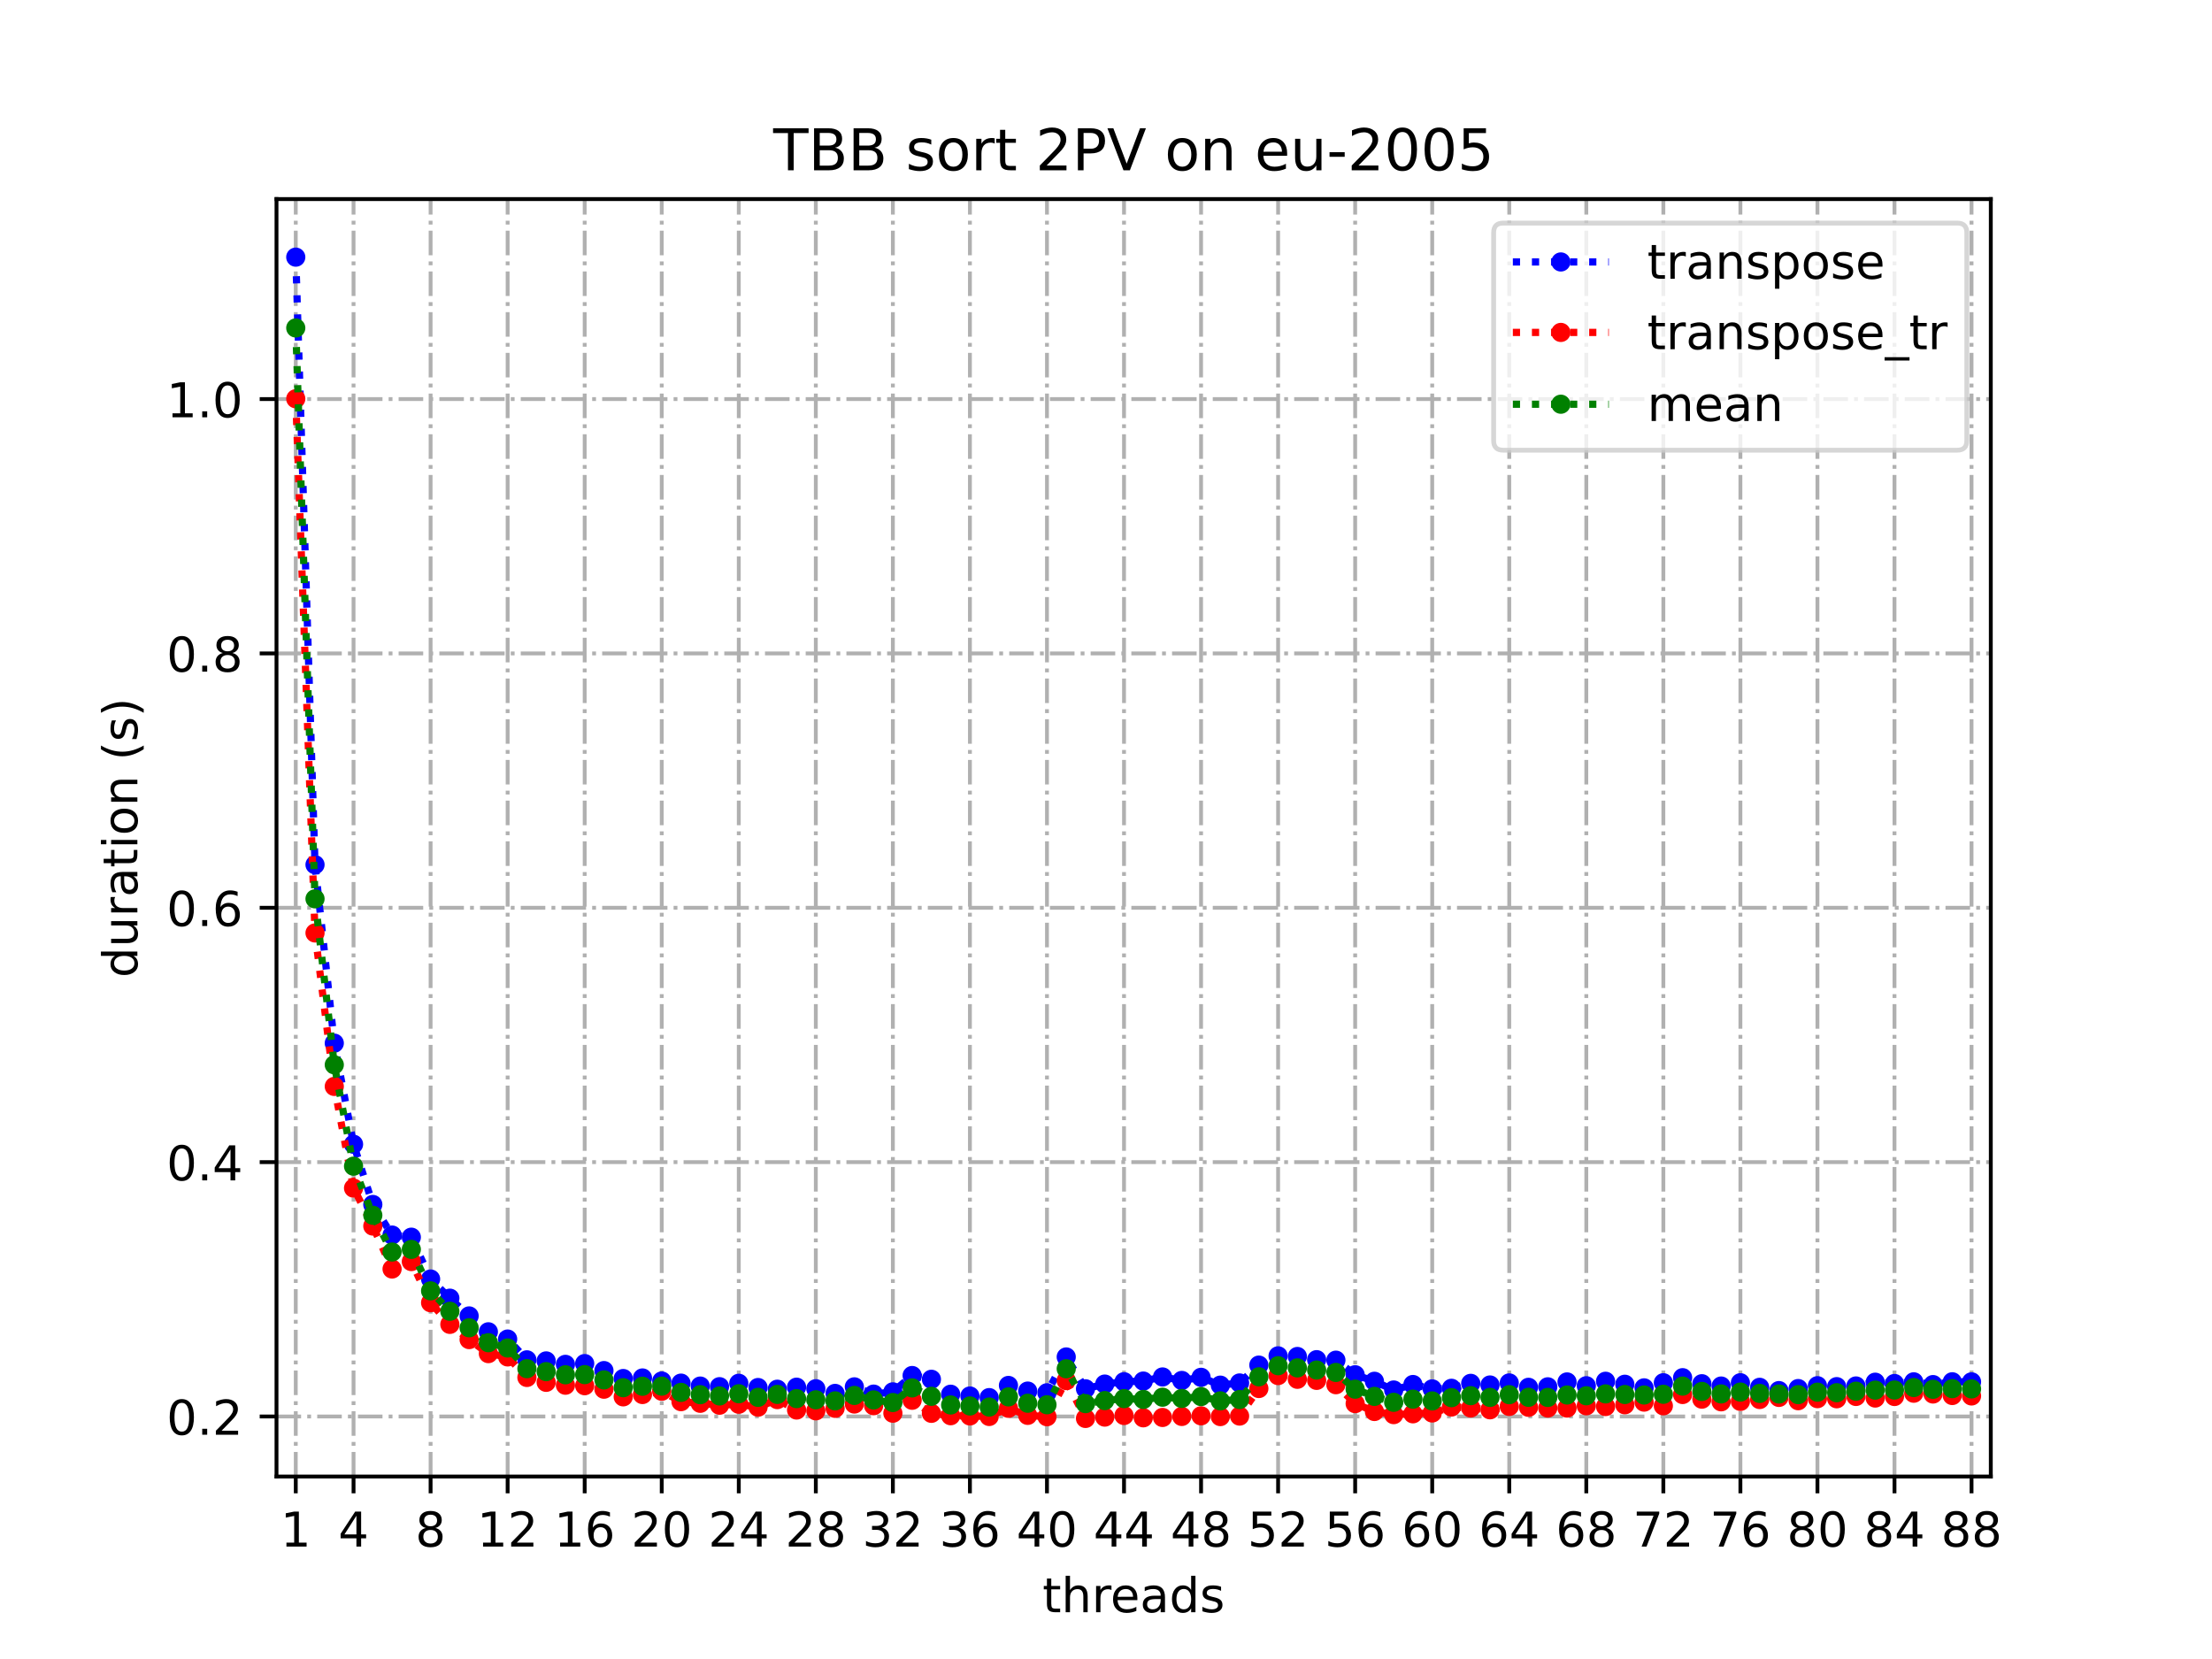 <?xml version="1.0" encoding="utf-8" standalone="no"?>
<!DOCTYPE svg PUBLIC "-//W3C//DTD SVG 1.1//EN"
  "http://www.w3.org/Graphics/SVG/1.1/DTD/svg11.dtd">
<!-- Created with matplotlib (https://matplotlib.org/) -->
<svg height="345.6pt" version="1.1" viewBox="0 0 460.8 345.6" width="460.8pt" xmlns="http://www.w3.org/2000/svg" xmlns:xlink="http://www.w3.org/1999/xlink">
 <defs>
  <style type="text/css">
*{stroke-linecap:butt;stroke-linejoin:round;}
  </style>
 </defs>
 <g id="figure_1">
  <g id="patch_1">
   <path d="M 0 345.6 
L 460.8 345.6 
L 460.8 0 
L 0 0 
z
" style="fill:#ffffff;"/>
  </g>
  <g id="axes_1">
   <g id="patch_2">
    <path d="M 57.6 307.584 
L 414.72 307.584 
L 414.72 41.472 
L 57.6 41.472 
z
" style="fill:#ffffff;"/>
   </g>
   <g id="matplotlib.axis_1">
    <g id="xtick_1">
     <g id="line2d_1">
      <path clip-path="url(#pd2db0b8fcf)" d="M 61.613 307.584 
L 61.613 41.472 
" style="fill:none;stroke:#b0b0b0;stroke-dasharray:5.12,1.28,0.8,1.28;stroke-dashoffset:0;stroke-width:0.8;"/>
     </g>
     <g id="line2d_2">
      <defs>
       <path d="M 0 0 
L 0 3.5 
" id="m6f67e164e3" style="stroke:#000000;stroke-width:0.8;"/>
      </defs>
      <g>
       <use style="stroke:#000000;stroke-width:0.8;" x="61.613" xlink:href="#m6f67e164e3" y="307.584"/>
      </g>
     </g>
     <g id="text_1">
      <!-- 1 -->
      <defs>
       <path d="M 12.406 8.297 
L 28.516 8.297 
L 28.516 63.922 
L 10.984 60.406 
L 10.984 69.391 
L 28.422 72.906 
L 38.281 72.906 
L 38.281 8.297 
L 54.391 8.297 
L 54.391 0 
L 12.406 0 
z
" id="DejaVuSans-49"/>
      </defs>
      <g transform="translate(58.431 322.182)scale(0.1 -0.1)">
       <use xlink:href="#DejaVuSans-49"/>
      </g>
     </g>
    </g>
    <g id="xtick_2">
     <g id="line2d_3">
      <path clip-path="url(#pd2db0b8fcf)" d="M 73.65 307.584 
L 73.65 41.472 
" style="fill:none;stroke:#b0b0b0;stroke-dasharray:5.12,1.28,0.8,1.28;stroke-dashoffset:0;stroke-width:0.8;"/>
     </g>
     <g id="line2d_4">
      <g>
       <use style="stroke:#000000;stroke-width:0.8;" x="73.65" xlink:href="#m6f67e164e3" y="307.584"/>
      </g>
     </g>
     <g id="text_2">
      <!-- 4 -->
      <defs>
       <path d="M 37.797 64.312 
L 12.891 25.391 
L 37.797 25.391 
z
M 35.203 72.906 
L 47.609 72.906 
L 47.609 25.391 
L 58.016 25.391 
L 58.016 17.188 
L 47.609 17.188 
L 47.609 0 
L 37.797 0 
L 37.797 17.188 
L 4.891 17.188 
L 4.891 26.703 
z
" id="DejaVuSans-52"/>
      </defs>
      <g transform="translate(70.469 322.182)scale(0.1 -0.1)">
       <use xlink:href="#DejaVuSans-52"/>
      </g>
     </g>
    </g>
    <g id="xtick_3">
     <g id="line2d_5">
      <path clip-path="url(#pd2db0b8fcf)" d="M 89.701 307.584 
L 89.701 41.472 
" style="fill:none;stroke:#b0b0b0;stroke-dasharray:5.12,1.28,0.8,1.28;stroke-dashoffset:0;stroke-width:0.8;"/>
     </g>
     <g id="line2d_6">
      <g>
       <use style="stroke:#000000;stroke-width:0.8;" x="89.701" xlink:href="#m6f67e164e3" y="307.584"/>
      </g>
     </g>
     <g id="text_3">
      <!-- 8 -->
      <defs>
       <path d="M 31.781 34.625 
Q 24.75 34.625 20.719 30.859 
Q 16.703 27.094 16.703 20.516 
Q 16.703 13.922 20.719 10.156 
Q 24.75 6.391 31.781 6.391 
Q 38.812 6.391 42.859 10.172 
Q 46.922 13.969 46.922 20.516 
Q 46.922 27.094 42.891 30.859 
Q 38.875 34.625 31.781 34.625 
z
M 21.922 38.812 
Q 15.578 40.375 12.031 44.719 
Q 8.5 49.078 8.5 55.328 
Q 8.5 64.062 14.719 69.141 
Q 20.953 74.219 31.781 74.219 
Q 42.672 74.219 48.875 69.141 
Q 55.078 64.062 55.078 55.328 
Q 55.078 49.078 51.531 44.719 
Q 48 40.375 41.703 38.812 
Q 48.828 37.156 52.797 32.312 
Q 56.781 27.484 56.781 20.516 
Q 56.781 9.906 50.312 4.234 
Q 43.844 -1.422 31.781 -1.422 
Q 19.734 -1.422 13.25 4.234 
Q 6.781 9.906 6.781 20.516 
Q 6.781 27.484 10.781 32.312 
Q 14.797 37.156 21.922 38.812 
z
M 18.312 54.391 
Q 18.312 48.734 21.844 45.562 
Q 25.391 42.391 31.781 42.391 
Q 38.141 42.391 41.719 45.562 
Q 45.312 48.734 45.312 54.391 
Q 45.312 60.062 41.719 63.234 
Q 38.141 66.406 31.781 66.406 
Q 25.391 66.406 21.844 63.234 
Q 18.312 60.062 18.312 54.391 
z
" id="DejaVuSans-56"/>
      </defs>
      <g transform="translate(86.519 322.182)scale(0.1 -0.1)">
       <use xlink:href="#DejaVuSans-56"/>
      </g>
     </g>
    </g>
    <g id="xtick_4">
     <g id="line2d_7">
      <path clip-path="url(#pd2db0b8fcf)" d="M 105.751 307.584 
L 105.751 41.472 
" style="fill:none;stroke:#b0b0b0;stroke-dasharray:5.12,1.28,0.8,1.28;stroke-dashoffset:0;stroke-width:0.8;"/>
     </g>
     <g id="line2d_8">
      <g>
       <use style="stroke:#000000;stroke-width:0.8;" x="105.751" xlink:href="#m6f67e164e3" y="307.584"/>
      </g>
     </g>
     <g id="text_4">
      <!-- 12 -->
      <defs>
       <path d="M 19.188 8.297 
L 53.609 8.297 
L 53.609 0 
L 7.328 0 
L 7.328 8.297 
Q 12.938 14.109 22.625 23.891 
Q 32.328 33.688 34.812 36.531 
Q 39.547 41.844 41.422 45.531 
Q 43.312 49.219 43.312 52.781 
Q 43.312 58.594 39.234 62.25 
Q 35.156 65.922 28.609 65.922 
Q 23.969 65.922 18.812 64.312 
Q 13.672 62.703 7.812 59.422 
L 7.812 69.391 
Q 13.766 71.781 18.938 73 
Q 24.125 74.219 28.422 74.219 
Q 39.75 74.219 46.484 68.547 
Q 53.219 62.891 53.219 53.422 
Q 53.219 48.922 51.531 44.891 
Q 49.859 40.875 45.406 35.406 
Q 44.188 33.984 37.641 27.219 
Q 31.109 20.453 19.188 8.297 
z
" id="DejaVuSans-50"/>
      </defs>
      <g transform="translate(99.389 322.182)scale(0.1 -0.1)">
       <use xlink:href="#DejaVuSans-49"/>
       <use x="63.623" xlink:href="#DejaVuSans-50"/>
      </g>
     </g>
    </g>
    <g id="xtick_5">
     <g id="line2d_9">
      <path clip-path="url(#pd2db0b8fcf)" d="M 121.801 307.584 
L 121.801 41.472 
" style="fill:none;stroke:#b0b0b0;stroke-dasharray:5.12,1.28,0.8,1.28;stroke-dashoffset:0;stroke-width:0.8;"/>
     </g>
     <g id="line2d_10">
      <g>
       <use style="stroke:#000000;stroke-width:0.8;" x="121.801" xlink:href="#m6f67e164e3" y="307.584"/>
      </g>
     </g>
     <g id="text_5">
      <!-- 16 -->
      <defs>
       <path d="M 33.016 40.375 
Q 26.375 40.375 22.484 35.828 
Q 18.609 31.297 18.609 23.391 
Q 18.609 15.531 22.484 10.953 
Q 26.375 6.391 33.016 6.391 
Q 39.656 6.391 43.531 10.953 
Q 47.406 15.531 47.406 23.391 
Q 47.406 31.297 43.531 35.828 
Q 39.656 40.375 33.016 40.375 
z
M 52.594 71.297 
L 52.594 62.312 
Q 48.875 64.062 45.094 64.984 
Q 41.312 65.922 37.594 65.922 
Q 27.828 65.922 22.672 59.328 
Q 17.531 52.734 16.797 39.406 
Q 19.672 43.656 24.016 45.922 
Q 28.375 48.188 33.594 48.188 
Q 44.578 48.188 50.953 41.516 
Q 57.328 34.859 57.328 23.391 
Q 57.328 12.156 50.688 5.359 
Q 44.047 -1.422 33.016 -1.422 
Q 20.359 -1.422 13.672 8.266 
Q 6.984 17.969 6.984 36.375 
Q 6.984 53.656 15.188 63.938 
Q 23.391 74.219 37.203 74.219 
Q 40.922 74.219 44.703 73.484 
Q 48.484 72.75 52.594 71.297 
z
" id="DejaVuSans-54"/>
      </defs>
      <g transform="translate(115.439 322.182)scale(0.1 -0.1)">
       <use xlink:href="#DejaVuSans-49"/>
       <use x="63.623" xlink:href="#DejaVuSans-54"/>
      </g>
     </g>
    </g>
    <g id="xtick_6">
     <g id="line2d_11">
      <path clip-path="url(#pd2db0b8fcf)" d="M 137.852 307.584 
L 137.852 41.472 
" style="fill:none;stroke:#b0b0b0;stroke-dasharray:5.12,1.28,0.8,1.28;stroke-dashoffset:0;stroke-width:0.8;"/>
     </g>
     <g id="line2d_12">
      <g>
       <use style="stroke:#000000;stroke-width:0.8;" x="137.852" xlink:href="#m6f67e164e3" y="307.584"/>
      </g>
     </g>
     <g id="text_6">
      <!-- 20 -->
      <defs>
       <path d="M 31.781 66.406 
Q 24.172 66.406 20.328 58.906 
Q 16.5 51.422 16.5 36.375 
Q 16.5 21.391 20.328 13.891 
Q 24.172 6.391 31.781 6.391 
Q 39.453 6.391 43.281 13.891 
Q 47.125 21.391 47.125 36.375 
Q 47.125 51.422 43.281 58.906 
Q 39.453 66.406 31.781 66.406 
z
M 31.781 74.219 
Q 44.047 74.219 50.516 64.516 
Q 56.984 54.828 56.984 36.375 
Q 56.984 17.969 50.516 8.266 
Q 44.047 -1.422 31.781 -1.422 
Q 19.531 -1.422 13.062 8.266 
Q 6.594 17.969 6.594 36.375 
Q 6.594 54.828 13.062 64.516 
Q 19.531 74.219 31.781 74.219 
z
" id="DejaVuSans-48"/>
      </defs>
      <g transform="translate(131.489 322.182)scale(0.1 -0.1)">
       <use xlink:href="#DejaVuSans-50"/>
       <use x="63.623" xlink:href="#DejaVuSans-48"/>
      </g>
     </g>
    </g>
    <g id="xtick_7">
     <g id="line2d_13">
      <path clip-path="url(#pd2db0b8fcf)" d="M 153.902 307.584 
L 153.902 41.472 
" style="fill:none;stroke:#b0b0b0;stroke-dasharray:5.12,1.28,0.8,1.28;stroke-dashoffset:0;stroke-width:0.8;"/>
     </g>
     <g id="line2d_14">
      <g>
       <use style="stroke:#000000;stroke-width:0.8;" x="153.902" xlink:href="#m6f67e164e3" y="307.584"/>
      </g>
     </g>
     <g id="text_7">
      <!-- 24 -->
      <g transform="translate(147.54 322.182)scale(0.1 -0.1)">
       <use xlink:href="#DejaVuSans-50"/>
       <use x="63.623" xlink:href="#DejaVuSans-52"/>
      </g>
     </g>
    </g>
    <g id="xtick_8">
     <g id="line2d_15">
      <path clip-path="url(#pd2db0b8fcf)" d="M 169.952 307.584 
L 169.952 41.472 
" style="fill:none;stroke:#b0b0b0;stroke-dasharray:5.12,1.28,0.8,1.28;stroke-dashoffset:0;stroke-width:0.8;"/>
     </g>
     <g id="line2d_16">
      <g>
       <use style="stroke:#000000;stroke-width:0.8;" x="169.952" xlink:href="#m6f67e164e3" y="307.584"/>
      </g>
     </g>
     <g id="text_8">
      <!-- 28 -->
      <g transform="translate(163.59 322.182)scale(0.1 -0.1)">
       <use xlink:href="#DejaVuSans-50"/>
       <use x="63.623" xlink:href="#DejaVuSans-56"/>
      </g>
     </g>
    </g>
    <g id="xtick_9">
     <g id="line2d_17">
      <path clip-path="url(#pd2db0b8fcf)" d="M 186.003 307.584 
L 186.003 41.472 
" style="fill:none;stroke:#b0b0b0;stroke-dasharray:5.12,1.28,0.8,1.28;stroke-dashoffset:0;stroke-width:0.8;"/>
     </g>
     <g id="line2d_18">
      <g>
       <use style="stroke:#000000;stroke-width:0.8;" x="186.003" xlink:href="#m6f67e164e3" y="307.584"/>
      </g>
     </g>
     <g id="text_9">
      <!-- 32 -->
      <defs>
       <path d="M 40.578 39.312 
Q 47.656 37.797 51.625 33 
Q 55.609 28.219 55.609 21.188 
Q 55.609 10.406 48.188 4.484 
Q 40.766 -1.422 27.094 -1.422 
Q 22.516 -1.422 17.656 -0.516 
Q 12.797 0.391 7.625 2.203 
L 7.625 11.719 
Q 11.719 9.328 16.594 8.109 
Q 21.484 6.891 26.812 6.891 
Q 36.078 6.891 40.938 10.547 
Q 45.797 14.203 45.797 21.188 
Q 45.797 27.641 41.281 31.266 
Q 36.766 34.906 28.719 34.906 
L 20.219 34.906 
L 20.219 43.016 
L 29.109 43.016 
Q 36.375 43.016 40.234 45.922 
Q 44.094 48.828 44.094 54.297 
Q 44.094 59.906 40.109 62.906 
Q 36.141 65.922 28.719 65.922 
Q 24.656 65.922 20.016 65.031 
Q 15.375 64.156 9.812 62.312 
L 9.812 71.094 
Q 15.438 72.656 20.344 73.438 
Q 25.25 74.219 29.594 74.219 
Q 40.828 74.219 47.359 69.109 
Q 53.906 64.016 53.906 55.328 
Q 53.906 49.266 50.438 45.094 
Q 46.969 40.922 40.578 39.312 
z
" id="DejaVuSans-51"/>
      </defs>
      <g transform="translate(179.64 322.182)scale(0.1 -0.1)">
       <use xlink:href="#DejaVuSans-51"/>
       <use x="63.623" xlink:href="#DejaVuSans-50"/>
      </g>
     </g>
    </g>
    <g id="xtick_10">
     <g id="line2d_19">
      <path clip-path="url(#pd2db0b8fcf)" d="M 202.053 307.584 
L 202.053 41.472 
" style="fill:none;stroke:#b0b0b0;stroke-dasharray:5.12,1.28,0.8,1.28;stroke-dashoffset:0;stroke-width:0.8;"/>
     </g>
     <g id="line2d_20">
      <g>
       <use style="stroke:#000000;stroke-width:0.8;" x="202.053" xlink:href="#m6f67e164e3" y="307.584"/>
      </g>
     </g>
     <g id="text_10">
      <!-- 36 -->
      <g transform="translate(195.691 322.182)scale(0.1 -0.1)">
       <use xlink:href="#DejaVuSans-51"/>
       <use x="63.623" xlink:href="#DejaVuSans-54"/>
      </g>
     </g>
    </g>
    <g id="xtick_11">
     <g id="line2d_21">
      <path clip-path="url(#pd2db0b8fcf)" d="M 218.103 307.584 
L 218.103 41.472 
" style="fill:none;stroke:#b0b0b0;stroke-dasharray:5.12,1.28,0.8,1.28;stroke-dashoffset:0;stroke-width:0.8;"/>
     </g>
     <g id="line2d_22">
      <g>
       <use style="stroke:#000000;stroke-width:0.8;" x="218.103" xlink:href="#m6f67e164e3" y="307.584"/>
      </g>
     </g>
     <g id="text_11">
      <!-- 40 -->
      <g transform="translate(211.741 322.182)scale(0.1 -0.1)">
       <use xlink:href="#DejaVuSans-52"/>
       <use x="63.623" xlink:href="#DejaVuSans-48"/>
      </g>
     </g>
    </g>
    <g id="xtick_12">
     <g id="line2d_23">
      <path clip-path="url(#pd2db0b8fcf)" d="M 234.154 307.584 
L 234.154 41.472 
" style="fill:none;stroke:#b0b0b0;stroke-dasharray:5.12,1.28,0.8,1.28;stroke-dashoffset:0;stroke-width:0.8;"/>
     </g>
     <g id="line2d_24">
      <g>
       <use style="stroke:#000000;stroke-width:0.8;" x="234.154" xlink:href="#m6f67e164e3" y="307.584"/>
      </g>
     </g>
     <g id="text_12">
      <!-- 44 -->
      <g transform="translate(227.791 322.182)scale(0.1 -0.1)">
       <use xlink:href="#DejaVuSans-52"/>
       <use x="63.623" xlink:href="#DejaVuSans-52"/>
      </g>
     </g>
    </g>
    <g id="xtick_13">
     <g id="line2d_25">
      <path clip-path="url(#pd2db0b8fcf)" d="M 250.204 307.584 
L 250.204 41.472 
" style="fill:none;stroke:#b0b0b0;stroke-dasharray:5.12,1.28,0.8,1.28;stroke-dashoffset:0;stroke-width:0.8;"/>
     </g>
     <g id="line2d_26">
      <g>
       <use style="stroke:#000000;stroke-width:0.8;" x="250.204" xlink:href="#m6f67e164e3" y="307.584"/>
      </g>
     </g>
     <g id="text_13">
      <!-- 48 -->
      <g transform="translate(243.842 322.182)scale(0.1 -0.1)">
       <use xlink:href="#DejaVuSans-52"/>
       <use x="63.623" xlink:href="#DejaVuSans-56"/>
      </g>
     </g>
    </g>
    <g id="xtick_14">
     <g id="line2d_27">
      <path clip-path="url(#pd2db0b8fcf)" d="M 266.254 307.584 
L 266.254 41.472 
" style="fill:none;stroke:#b0b0b0;stroke-dasharray:5.12,1.28,0.8,1.28;stroke-dashoffset:0;stroke-width:0.8;"/>
     </g>
     <g id="line2d_28">
      <g>
       <use style="stroke:#000000;stroke-width:0.8;" x="266.254" xlink:href="#m6f67e164e3" y="307.584"/>
      </g>
     </g>
     <g id="text_14">
      <!-- 52 -->
      <defs>
       <path d="M 10.797 72.906 
L 49.516 72.906 
L 49.516 64.594 
L 19.828 64.594 
L 19.828 46.734 
Q 21.969 47.469 24.109 47.828 
Q 26.266 48.188 28.422 48.188 
Q 40.625 48.188 47.75 41.5 
Q 54.891 34.812 54.891 23.391 
Q 54.891 11.625 47.562 5.094 
Q 40.234 -1.422 26.906 -1.422 
Q 22.312 -1.422 17.547 -0.641 
Q 12.797 0.141 7.719 1.703 
L 7.719 11.625 
Q 12.109 9.234 16.797 8.062 
Q 21.484 6.891 26.703 6.891 
Q 35.156 6.891 40.078 11.328 
Q 45.016 15.766 45.016 23.391 
Q 45.016 31 40.078 35.438 
Q 35.156 39.891 26.703 39.891 
Q 22.75 39.891 18.812 39.016 
Q 14.891 38.141 10.797 36.281 
z
" id="DejaVuSans-53"/>
      </defs>
      <g transform="translate(259.892 322.182)scale(0.1 -0.1)">
       <use xlink:href="#DejaVuSans-53"/>
       <use x="63.623" xlink:href="#DejaVuSans-50"/>
      </g>
     </g>
    </g>
    <g id="xtick_15">
     <g id="line2d_29">
      <path clip-path="url(#pd2db0b8fcf)" d="M 282.305 307.584 
L 282.305 41.472 
" style="fill:none;stroke:#b0b0b0;stroke-dasharray:5.12,1.28,0.8,1.28;stroke-dashoffset:0;stroke-width:0.8;"/>
     </g>
     <g id="line2d_30">
      <g>
       <use style="stroke:#000000;stroke-width:0.8;" x="282.305" xlink:href="#m6f67e164e3" y="307.584"/>
      </g>
     </g>
     <g id="text_15">
      <!-- 56 -->
      <g transform="translate(275.942 322.182)scale(0.1 -0.1)">
       <use xlink:href="#DejaVuSans-53"/>
       <use x="63.623" xlink:href="#DejaVuSans-54"/>
      </g>
     </g>
    </g>
    <g id="xtick_16">
     <g id="line2d_31">
      <path clip-path="url(#pd2db0b8fcf)" d="M 298.355 307.584 
L 298.355 41.472 
" style="fill:none;stroke:#b0b0b0;stroke-dasharray:5.12,1.28,0.8,1.28;stroke-dashoffset:0;stroke-width:0.8;"/>
     </g>
     <g id="line2d_32">
      <g>
       <use style="stroke:#000000;stroke-width:0.8;" x="298.355" xlink:href="#m6f67e164e3" y="307.584"/>
      </g>
     </g>
     <g id="text_16">
      <!-- 60 -->
      <g transform="translate(291.993 322.182)scale(0.1 -0.1)">
       <use xlink:href="#DejaVuSans-54"/>
       <use x="63.623" xlink:href="#DejaVuSans-48"/>
      </g>
     </g>
    </g>
    <g id="xtick_17">
     <g id="line2d_33">
      <path clip-path="url(#pd2db0b8fcf)" d="M 314.405 307.584 
L 314.405 41.472 
" style="fill:none;stroke:#b0b0b0;stroke-dasharray:5.12,1.28,0.8,1.28;stroke-dashoffset:0;stroke-width:0.8;"/>
     </g>
     <g id="line2d_34">
      <g>
       <use style="stroke:#000000;stroke-width:0.8;" x="314.405" xlink:href="#m6f67e164e3" y="307.584"/>
      </g>
     </g>
     <g id="text_17">
      <!-- 64 -->
      <g transform="translate(308.043 322.182)scale(0.1 -0.1)">
       <use xlink:href="#DejaVuSans-54"/>
       <use x="63.623" xlink:href="#DejaVuSans-52"/>
      </g>
     </g>
    </g>
    <g id="xtick_18">
     <g id="line2d_35">
      <path clip-path="url(#pd2db0b8fcf)" d="M 330.456 307.584 
L 330.456 41.472 
" style="fill:none;stroke:#b0b0b0;stroke-dasharray:5.12,1.28,0.8,1.28;stroke-dashoffset:0;stroke-width:0.8;"/>
     </g>
     <g id="line2d_36">
      <g>
       <use style="stroke:#000000;stroke-width:0.8;" x="330.456" xlink:href="#m6f67e164e3" y="307.584"/>
      </g>
     </g>
     <g id="text_18">
      <!-- 68 -->
      <g transform="translate(324.093 322.182)scale(0.1 -0.1)">
       <use xlink:href="#DejaVuSans-54"/>
       <use x="63.623" xlink:href="#DejaVuSans-56"/>
      </g>
     </g>
    </g>
    <g id="xtick_19">
     <g id="line2d_37">
      <path clip-path="url(#pd2db0b8fcf)" d="M 346.506 307.584 
L 346.506 41.472 
" style="fill:none;stroke:#b0b0b0;stroke-dasharray:5.12,1.28,0.8,1.28;stroke-dashoffset:0;stroke-width:0.8;"/>
     </g>
     <g id="line2d_38">
      <g>
       <use style="stroke:#000000;stroke-width:0.8;" x="346.506" xlink:href="#m6f67e164e3" y="307.584"/>
      </g>
     </g>
     <g id="text_19">
      <!-- 72 -->
      <defs>
       <path d="M 8.203 72.906 
L 55.078 72.906 
L 55.078 68.703 
L 28.609 0 
L 18.312 0 
L 43.219 64.594 
L 8.203 64.594 
z
" id="DejaVuSans-55"/>
      </defs>
      <g transform="translate(340.144 322.182)scale(0.1 -0.1)">
       <use xlink:href="#DejaVuSans-55"/>
       <use x="63.623" xlink:href="#DejaVuSans-50"/>
      </g>
     </g>
    </g>
    <g id="xtick_20">
     <g id="line2d_39">
      <path clip-path="url(#pd2db0b8fcf)" d="M 362.556 307.584 
L 362.556 41.472 
" style="fill:none;stroke:#b0b0b0;stroke-dasharray:5.12,1.28,0.8,1.28;stroke-dashoffset:0;stroke-width:0.8;"/>
     </g>
     <g id="line2d_40">
      <g>
       <use style="stroke:#000000;stroke-width:0.8;" x="362.556" xlink:href="#m6f67e164e3" y="307.584"/>
      </g>
     </g>
     <g id="text_20">
      <!-- 76 -->
      <g transform="translate(356.194 322.182)scale(0.1 -0.1)">
       <use xlink:href="#DejaVuSans-55"/>
       <use x="63.623" xlink:href="#DejaVuSans-54"/>
      </g>
     </g>
    </g>
    <g id="xtick_21">
     <g id="line2d_41">
      <path clip-path="url(#pd2db0b8fcf)" d="M 378.607 307.584 
L 378.607 41.472 
" style="fill:none;stroke:#b0b0b0;stroke-dasharray:5.12,1.28,0.8,1.28;stroke-dashoffset:0;stroke-width:0.8;"/>
     </g>
     <g id="line2d_42">
      <g>
       <use style="stroke:#000000;stroke-width:0.8;" x="378.607" xlink:href="#m6f67e164e3" y="307.584"/>
      </g>
     </g>
     <g id="text_21">
      <!-- 80 -->
      <g transform="translate(372.244 322.182)scale(0.1 -0.1)">
       <use xlink:href="#DejaVuSans-56"/>
       <use x="63.623" xlink:href="#DejaVuSans-48"/>
      </g>
     </g>
    </g>
    <g id="xtick_22">
     <g id="line2d_43">
      <path clip-path="url(#pd2db0b8fcf)" d="M 394.657 307.584 
L 394.657 41.472 
" style="fill:none;stroke:#b0b0b0;stroke-dasharray:5.12,1.28,0.8,1.28;stroke-dashoffset:0;stroke-width:0.8;"/>
     </g>
     <g id="line2d_44">
      <g>
       <use style="stroke:#000000;stroke-width:0.8;" x="394.657" xlink:href="#m6f67e164e3" y="307.584"/>
      </g>
     </g>
     <g id="text_22">
      <!-- 84 -->
      <g transform="translate(388.295 322.182)scale(0.1 -0.1)">
       <use xlink:href="#DejaVuSans-56"/>
       <use x="63.623" xlink:href="#DejaVuSans-52"/>
      </g>
     </g>
    </g>
    <g id="xtick_23">
     <g id="line2d_45">
      <path clip-path="url(#pd2db0b8fcf)" d="M 410.707 307.584 
L 410.707 41.472 
" style="fill:none;stroke:#b0b0b0;stroke-dasharray:5.12,1.28,0.8,1.28;stroke-dashoffset:0;stroke-width:0.8;"/>
     </g>
     <g id="line2d_46">
      <g>
       <use style="stroke:#000000;stroke-width:0.8;" x="410.707" xlink:href="#m6f67e164e3" y="307.584"/>
      </g>
     </g>
     <g id="text_23">
      <!-- 88 -->
      <g transform="translate(404.345 322.182)scale(0.1 -0.1)">
       <use xlink:href="#DejaVuSans-56"/>
       <use x="63.623" xlink:href="#DejaVuSans-56"/>
      </g>
     </g>
    </g>
    <g id="text_24">
     <!-- threads -->
     <defs>
      <path d="M 18.312 70.219 
L 18.312 54.688 
L 36.812 54.688 
L 36.812 47.703 
L 18.312 47.703 
L 18.312 18.016 
Q 18.312 11.328 20.141 9.422 
Q 21.969 7.516 27.594 7.516 
L 36.812 7.516 
L 36.812 0 
L 27.594 0 
Q 17.188 0 13.234 3.875 
Q 9.281 7.766 9.281 18.016 
L 9.281 47.703 
L 2.688 47.703 
L 2.688 54.688 
L 9.281 54.688 
L 9.281 70.219 
z
" id="DejaVuSans-116"/>
      <path d="M 54.891 33.016 
L 54.891 0 
L 45.906 0 
L 45.906 32.719 
Q 45.906 40.484 42.875 44.328 
Q 39.844 48.188 33.797 48.188 
Q 26.516 48.188 22.312 43.547 
Q 18.109 38.922 18.109 30.906 
L 18.109 0 
L 9.078 0 
L 9.078 75.984 
L 18.109 75.984 
L 18.109 46.188 
Q 21.344 51.125 25.703 53.562 
Q 30.078 56 35.797 56 
Q 45.219 56 50.047 50.172 
Q 54.891 44.344 54.891 33.016 
z
" id="DejaVuSans-104"/>
      <path d="M 41.109 46.297 
Q 39.594 47.172 37.812 47.578 
Q 36.031 48 33.891 48 
Q 26.266 48 22.188 43.047 
Q 18.109 38.094 18.109 28.812 
L 18.109 0 
L 9.078 0 
L 9.078 54.688 
L 18.109 54.688 
L 18.109 46.188 
Q 20.953 51.172 25.484 53.578 
Q 30.031 56 36.531 56 
Q 37.453 56 38.578 55.875 
Q 39.703 55.766 41.062 55.516 
z
" id="DejaVuSans-114"/>
      <path d="M 56.203 29.594 
L 56.203 25.203 
L 14.891 25.203 
Q 15.484 15.922 20.484 11.062 
Q 25.484 6.203 34.422 6.203 
Q 39.594 6.203 44.453 7.469 
Q 49.312 8.734 54.109 11.281 
L 54.109 2.781 
Q 49.266 0.734 44.188 -0.344 
Q 39.109 -1.422 33.891 -1.422 
Q 20.797 -1.422 13.156 6.188 
Q 5.516 13.812 5.516 26.812 
Q 5.516 40.234 12.766 48.109 
Q 20.016 56 32.328 56 
Q 43.359 56 49.781 48.891 
Q 56.203 41.797 56.203 29.594 
z
M 47.219 32.234 
Q 47.125 39.594 43.094 43.984 
Q 39.062 48.391 32.422 48.391 
Q 24.906 48.391 20.391 44.141 
Q 15.875 39.891 15.188 32.172 
z
" id="DejaVuSans-101"/>
      <path d="M 34.281 27.484 
Q 23.391 27.484 19.188 25 
Q 14.984 22.516 14.984 16.5 
Q 14.984 11.719 18.141 8.906 
Q 21.297 6.109 26.703 6.109 
Q 34.188 6.109 38.703 11.406 
Q 43.219 16.703 43.219 25.484 
L 43.219 27.484 
z
M 52.203 31.203 
L 52.203 0 
L 43.219 0 
L 43.219 8.297 
Q 40.141 3.328 35.547 0.953 
Q 30.953 -1.422 24.312 -1.422 
Q 15.922 -1.422 10.953 3.297 
Q 6 8.016 6 15.922 
Q 6 25.141 12.172 29.828 
Q 18.359 34.516 30.609 34.516 
L 43.219 34.516 
L 43.219 35.406 
Q 43.219 41.609 39.141 45 
Q 35.062 48.391 27.688 48.391 
Q 23 48.391 18.547 47.266 
Q 14.109 46.141 10.016 43.891 
L 10.016 52.203 
Q 14.938 54.109 19.578 55.047 
Q 24.219 56 28.609 56 
Q 40.484 56 46.344 49.844 
Q 52.203 43.703 52.203 31.203 
z
" id="DejaVuSans-97"/>
      <path d="M 45.406 46.391 
L 45.406 75.984 
L 54.391 75.984 
L 54.391 0 
L 45.406 0 
L 45.406 8.203 
Q 42.578 3.328 38.25 0.953 
Q 33.938 -1.422 27.875 -1.422 
Q 17.969 -1.422 11.734 6.484 
Q 5.516 14.406 5.516 27.297 
Q 5.516 40.188 11.734 48.094 
Q 17.969 56 27.875 56 
Q 33.938 56 38.25 53.625 
Q 42.578 51.266 45.406 46.391 
z
M 14.797 27.297 
Q 14.797 17.391 18.875 11.75 
Q 22.953 6.109 30.078 6.109 
Q 37.203 6.109 41.297 11.75 
Q 45.406 17.391 45.406 27.297 
Q 45.406 37.203 41.297 42.844 
Q 37.203 48.484 30.078 48.484 
Q 22.953 48.484 18.875 42.844 
Q 14.797 37.203 14.797 27.297 
z
" id="DejaVuSans-100"/>
      <path d="M 44.281 53.078 
L 44.281 44.578 
Q 40.484 46.531 36.375 47.5 
Q 32.281 48.484 27.875 48.484 
Q 21.188 48.484 17.844 46.438 
Q 14.5 44.391 14.5 40.281 
Q 14.5 37.156 16.891 35.375 
Q 19.281 33.594 26.516 31.984 
L 29.594 31.297 
Q 39.156 29.25 43.188 25.516 
Q 47.219 21.781 47.219 15.094 
Q 47.219 7.469 41.188 3.016 
Q 35.156 -1.422 24.609 -1.422 
Q 20.219 -1.422 15.453 -0.562 
Q 10.688 0.297 5.422 2 
L 5.422 11.281 
Q 10.406 8.688 15.234 7.391 
Q 20.062 6.109 24.812 6.109 
Q 31.156 6.109 34.562 8.281 
Q 37.984 10.453 37.984 14.406 
Q 37.984 18.062 35.516 20.016 
Q 33.062 21.969 24.703 23.781 
L 21.578 24.516 
Q 13.234 26.266 9.516 29.906 
Q 5.812 33.547 5.812 39.891 
Q 5.812 47.609 11.281 51.797 
Q 16.75 56 26.812 56 
Q 31.781 56 36.172 55.266 
Q 40.578 54.547 44.281 53.078 
z
" id="DejaVuSans-115"/>
     </defs>
     <g transform="translate(217.169 335.861)scale(0.1 -0.1)">
      <use xlink:href="#DejaVuSans-116"/>
      <use x="39.209" xlink:href="#DejaVuSans-104"/>
      <use x="102.588" xlink:href="#DejaVuSans-114"/>
      <use x="141.451" xlink:href="#DejaVuSans-101"/>
      <use x="202.975" xlink:href="#DejaVuSans-97"/>
      <use x="264.254" xlink:href="#DejaVuSans-100"/>
      <use x="327.73" xlink:href="#DejaVuSans-115"/>
     </g>
    </g>
   </g>
   <g id="matplotlib.axis_2">
    <g id="ytick_1">
     <g id="line2d_47">
      <path clip-path="url(#pd2db0b8fcf)" d="M 57.6 295.079 
L 414.72 295.079 
" style="fill:none;stroke:#b0b0b0;stroke-dasharray:5.12,1.28,0.8,1.28;stroke-dashoffset:0;stroke-width:0.8;"/>
     </g>
     <g id="line2d_48">
      <defs>
       <path d="M 0 0 
L -3.5 0 
" id="m3d052eb9c7" style="stroke:#000000;stroke-width:0.8;"/>
      </defs>
      <g>
       <use style="stroke:#000000;stroke-width:0.8;" x="57.6" xlink:href="#m3d052eb9c7" y="295.079"/>
      </g>
     </g>
     <g id="text_25">
      <!-- 0.2 -->
      <defs>
       <path d="M 10.688 12.406 
L 21 12.406 
L 21 0 
L 10.688 0 
z
" id="DejaVuSans-46"/>
      </defs>
      <g transform="translate(34.697 298.878)scale(0.1 -0.1)">
       <use xlink:href="#DejaVuSans-48"/>
       <use x="63.623" xlink:href="#DejaVuSans-46"/>
       <use x="95.41" xlink:href="#DejaVuSans-50"/>
      </g>
     </g>
    </g>
    <g id="ytick_2">
     <g id="line2d_49">
      <path clip-path="url(#pd2db0b8fcf)" d="M 57.6 242.092 
L 414.72 242.092 
" style="fill:none;stroke:#b0b0b0;stroke-dasharray:5.12,1.28,0.8,1.28;stroke-dashoffset:0;stroke-width:0.8;"/>
     </g>
     <g id="line2d_50">
      <g>
       <use style="stroke:#000000;stroke-width:0.8;" x="57.6" xlink:href="#m3d052eb9c7" y="242.092"/>
      </g>
     </g>
     <g id="text_26">
      <!-- 0.4 -->
      <g transform="translate(34.697 245.891)scale(0.1 -0.1)">
       <use xlink:href="#DejaVuSans-48"/>
       <use x="63.623" xlink:href="#DejaVuSans-46"/>
       <use x="95.41" xlink:href="#DejaVuSans-52"/>
      </g>
     </g>
    </g>
    <g id="ytick_3">
     <g id="line2d_51">
      <path clip-path="url(#pd2db0b8fcf)" d="M 57.6 189.104 
L 414.72 189.104 
" style="fill:none;stroke:#b0b0b0;stroke-dasharray:5.12,1.28,0.8,1.28;stroke-dashoffset:0;stroke-width:0.8;"/>
     </g>
     <g id="line2d_52">
      <g>
       <use style="stroke:#000000;stroke-width:0.8;" x="57.6" xlink:href="#m3d052eb9c7" y="189.104"/>
      </g>
     </g>
     <g id="text_27">
      <!-- 0.6 -->
      <g transform="translate(34.697 192.903)scale(0.1 -0.1)">
       <use xlink:href="#DejaVuSans-48"/>
       <use x="63.623" xlink:href="#DejaVuSans-46"/>
       <use x="95.41" xlink:href="#DejaVuSans-54"/>
      </g>
     </g>
    </g>
    <g id="ytick_4">
     <g id="line2d_53">
      <path clip-path="url(#pd2db0b8fcf)" d="M 57.6 136.117 
L 414.72 136.117 
" style="fill:none;stroke:#b0b0b0;stroke-dasharray:5.12,1.28,0.8,1.28;stroke-dashoffset:0;stroke-width:0.8;"/>
     </g>
     <g id="line2d_54">
      <g>
       <use style="stroke:#000000;stroke-width:0.8;" x="57.6" xlink:href="#m3d052eb9c7" y="136.117"/>
      </g>
     </g>
     <g id="text_28">
      <!-- 0.8 -->
      <g transform="translate(34.697 139.916)scale(0.1 -0.1)">
       <use xlink:href="#DejaVuSans-48"/>
       <use x="63.623" xlink:href="#DejaVuSans-46"/>
       <use x="95.41" xlink:href="#DejaVuSans-56"/>
      </g>
     </g>
    </g>
    <g id="ytick_5">
     <g id="line2d_55">
      <path clip-path="url(#pd2db0b8fcf)" d="M 57.6 83.13 
L 414.72 83.13 
" style="fill:none;stroke:#b0b0b0;stroke-dasharray:5.12,1.28,0.8,1.28;stroke-dashoffset:0;stroke-width:0.8;"/>
     </g>
     <g id="line2d_56">
      <g>
       <use style="stroke:#000000;stroke-width:0.8;" x="57.6" xlink:href="#m3d052eb9c7" y="83.13"/>
      </g>
     </g>
     <g id="text_29">
      <!-- 1.0 -->
      <g transform="translate(34.697 86.929)scale(0.1 -0.1)">
       <use xlink:href="#DejaVuSans-49"/>
       <use x="63.623" xlink:href="#DejaVuSans-46"/>
       <use x="95.41" xlink:href="#DejaVuSans-48"/>
      </g>
     </g>
    </g>
    <g id="text_30">
     <!-- duration (s) -->
     <defs>
      <path d="M 8.5 21.578 
L 8.5 54.688 
L 17.484 54.688 
L 17.484 21.922 
Q 17.484 14.156 20.5 10.266 
Q 23.531 6.391 29.594 6.391 
Q 36.859 6.391 41.078 11.031 
Q 45.312 15.672 45.312 23.688 
L 45.312 54.688 
L 54.297 54.688 
L 54.297 0 
L 45.312 0 
L 45.312 8.406 
Q 42.047 3.422 37.719 1 
Q 33.406 -1.422 27.688 -1.422 
Q 18.266 -1.422 13.375 4.438 
Q 8.5 10.297 8.5 21.578 
z
M 31.109 56 
z
" id="DejaVuSans-117"/>
      <path d="M 9.422 54.688 
L 18.406 54.688 
L 18.406 0 
L 9.422 0 
z
M 9.422 75.984 
L 18.406 75.984 
L 18.406 64.594 
L 9.422 64.594 
z
" id="DejaVuSans-105"/>
      <path d="M 30.609 48.391 
Q 23.391 48.391 19.188 42.75 
Q 14.984 37.109 14.984 27.297 
Q 14.984 17.484 19.156 11.844 
Q 23.344 6.203 30.609 6.203 
Q 37.797 6.203 41.984 11.859 
Q 46.188 17.531 46.188 27.297 
Q 46.188 37.016 41.984 42.703 
Q 37.797 48.391 30.609 48.391 
z
M 30.609 56 
Q 42.328 56 49.016 48.375 
Q 55.719 40.766 55.719 27.297 
Q 55.719 13.875 49.016 6.219 
Q 42.328 -1.422 30.609 -1.422 
Q 18.844 -1.422 12.172 6.219 
Q 5.516 13.875 5.516 27.297 
Q 5.516 40.766 12.172 48.375 
Q 18.844 56 30.609 56 
z
" id="DejaVuSans-111"/>
      <path d="M 54.891 33.016 
L 54.891 0 
L 45.906 0 
L 45.906 32.719 
Q 45.906 40.484 42.875 44.328 
Q 39.844 48.188 33.797 48.188 
Q 26.516 48.188 22.312 43.547 
Q 18.109 38.922 18.109 30.906 
L 18.109 0 
L 9.078 0 
L 9.078 54.688 
L 18.109 54.688 
L 18.109 46.188 
Q 21.344 51.125 25.703 53.562 
Q 30.078 56 35.797 56 
Q 45.219 56 50.047 50.172 
Q 54.891 44.344 54.891 33.016 
z
" id="DejaVuSans-110"/>
      <path id="DejaVuSans-32"/>
      <path d="M 31 75.875 
Q 24.469 64.656 21.281 53.656 
Q 18.109 42.672 18.109 31.391 
Q 18.109 20.125 21.312 9.062 
Q 24.516 -2 31 -13.188 
L 23.188 -13.188 
Q 15.875 -1.703 12.234 9.375 
Q 8.594 20.453 8.594 31.391 
Q 8.594 42.281 12.203 53.312 
Q 15.828 64.359 23.188 75.875 
z
" id="DejaVuSans-40"/>
      <path d="M 8.016 75.875 
L 15.828 75.875 
Q 23.141 64.359 26.781 53.312 
Q 30.422 42.281 30.422 31.391 
Q 30.422 20.453 26.781 9.375 
Q 23.141 -1.703 15.828 -13.188 
L 8.016 -13.188 
Q 14.5 -2 17.703 9.062 
Q 20.906 20.125 20.906 31.391 
Q 20.906 42.672 17.703 53.656 
Q 14.5 64.656 8.016 75.875 
z
" id="DejaVuSans-41"/>
     </defs>
     <g transform="translate(28.617 203.663)rotate(-90)scale(0.1 -0.1)">
      <use xlink:href="#DejaVuSans-100"/>
      <use x="63.477" xlink:href="#DejaVuSans-117"/>
      <use x="126.855" xlink:href="#DejaVuSans-114"/>
      <use x="167.969" xlink:href="#DejaVuSans-97"/>
      <use x="229.248" xlink:href="#DejaVuSans-116"/>
      <use x="268.457" xlink:href="#DejaVuSans-105"/>
      <use x="296.24" xlink:href="#DejaVuSans-111"/>
      <use x="357.422" xlink:href="#DejaVuSans-110"/>
      <use x="420.801" xlink:href="#DejaVuSans-32"/>
      <use x="452.588" xlink:href="#DejaVuSans-40"/>
      <use x="491.602" xlink:href="#DejaVuSans-115"/>
      <use x="543.701" xlink:href="#DejaVuSans-41"/>
     </g>
    </g>
   </g>
   <g id="line2d_57">
    <path clip-path="url(#pd2db0b8fcf)" d="M 61.613 53.568 
L 65.625 180.13 
L 69.638 217.31 
L 73.65 238.37 
L 77.663 250.916 
L 81.676 257.287 
L 85.688 257.73 
L 89.701 266.446 
L 93.713 270.437 
L 97.726 274.134 
L 101.738 277.441 
L 105.751 278.951 
L 109.764 283.283 
L 113.776 283.506 
L 117.789 284.222 
L 121.801 284.056 
L 125.814 285.519 
L 129.827 287.174 
L 133.839 287.057 
L 137.852 287.691 
L 141.864 288.133 
L 145.877 288.745 
L 149.889 288.872 
L 153.902 288.166 
L 157.915 289.049 
L 161.927 289.402 
L 165.94 288.977 
L 169.952 289.3 
L 173.965 290.274 
L 177.978 288.908 
L 181.99 290.42 
L 186.003 289.949 
L 190.015 286.546 
L 194.028 287.33 
L 198.04 290.444 
L 202.053 290.814 
L 206.066 291.149 
L 210.078 288.615 
L 214.091 289.789 
L 218.103 290.143 
L 222.116 282.679 
L 226.129 289.312 
L 230.141 288.329 
L 234.154 287.838 
L 238.166 287.703 
L 242.179 286.847 
L 246.191 287.574 
L 250.204 286.921 
L 254.217 288.553 
L 258.229 288.097 
L 262.242 284.379 
L 266.254 282.45 
L 270.267 282.582 
L 274.28 283.246 
L 278.292 283.352 
L 282.305 286.389 
L 286.317 287.748 
L 290.33 289.564 
L 294.342 288.42 
L 298.355 289.333 
L 302.368 289.21 
L 306.38 288.178 
L 310.393 288.52 
L 314.405 288.091 
L 318.418 289.006 
L 322.431 288.902 
L 326.443 287.885 
L 330.456 288.675 
L 334.468 287.746 
L 338.481 288.367 
L 342.493 289.118 
L 346.506 288.052 
L 350.519 286.997 
L 354.531 288.257 
L 358.544 288.738 
L 362.556 288.049 
L 366.569 289.007 
L 370.582 289.686 
L 374.594 289.264 
L 378.607 288.668 
L 382.619 288.863 
L 386.632 288.723 
L 390.644 287.941 
L 394.657 288.212 
L 398.67 287.863 
L 402.682 288.437 
L 406.695 287.853 
L 410.707 287.866 
" style="fill:none;stroke:#0000ff;stroke-dasharray:1.5,2.475;stroke-dashoffset:0;stroke-width:1.5;"/>
    <defs>
     <path d="M 0 1.5 
C 0.398 1.5 0.779 1.342 1.061 1.061 
C 1.342 0.779 1.5 0.398 1.5 0 
C 1.5 -0.398 1.342 -0.779 1.061 -1.061 
C 0.779 -1.342 0.398 -1.5 0 -1.5 
C -0.398 -1.5 -0.779 -1.342 -1.061 -1.061 
C -1.342 -0.779 -1.5 -0.398 -1.5 0 
C -1.5 0.398 -1.342 0.779 -1.061 1.061 
C -0.779 1.342 -0.398 1.5 0 1.5 
z
" id="mf8705b224b" style="stroke:#0000ff;"/>
    </defs>
    <g clip-path="url(#pd2db0b8fcf)">
     <use style="fill:#0000ff;stroke:#0000ff;" x="61.613" xlink:href="#mf8705b224b" y="53.568"/>
     <use style="fill:#0000ff;stroke:#0000ff;" x="65.625" xlink:href="#mf8705b224b" y="180.13"/>
     <use style="fill:#0000ff;stroke:#0000ff;" x="69.638" xlink:href="#mf8705b224b" y="217.31"/>
     <use style="fill:#0000ff;stroke:#0000ff;" x="73.65" xlink:href="#mf8705b224b" y="238.37"/>
     <use style="fill:#0000ff;stroke:#0000ff;" x="77.663" xlink:href="#mf8705b224b" y="250.916"/>
     <use style="fill:#0000ff;stroke:#0000ff;" x="81.676" xlink:href="#mf8705b224b" y="257.287"/>
     <use style="fill:#0000ff;stroke:#0000ff;" x="85.688" xlink:href="#mf8705b224b" y="257.73"/>
     <use style="fill:#0000ff;stroke:#0000ff;" x="89.701" xlink:href="#mf8705b224b" y="266.446"/>
     <use style="fill:#0000ff;stroke:#0000ff;" x="93.713" xlink:href="#mf8705b224b" y="270.437"/>
     <use style="fill:#0000ff;stroke:#0000ff;" x="97.726" xlink:href="#mf8705b224b" y="274.134"/>
     <use style="fill:#0000ff;stroke:#0000ff;" x="101.738" xlink:href="#mf8705b224b" y="277.441"/>
     <use style="fill:#0000ff;stroke:#0000ff;" x="105.751" xlink:href="#mf8705b224b" y="278.951"/>
     <use style="fill:#0000ff;stroke:#0000ff;" x="109.764" xlink:href="#mf8705b224b" y="283.283"/>
     <use style="fill:#0000ff;stroke:#0000ff;" x="113.776" xlink:href="#mf8705b224b" y="283.506"/>
     <use style="fill:#0000ff;stroke:#0000ff;" x="117.789" xlink:href="#mf8705b224b" y="284.222"/>
     <use style="fill:#0000ff;stroke:#0000ff;" x="121.801" xlink:href="#mf8705b224b" y="284.056"/>
     <use style="fill:#0000ff;stroke:#0000ff;" x="125.814" xlink:href="#mf8705b224b" y="285.519"/>
     <use style="fill:#0000ff;stroke:#0000ff;" x="129.827" xlink:href="#mf8705b224b" y="287.174"/>
     <use style="fill:#0000ff;stroke:#0000ff;" x="133.839" xlink:href="#mf8705b224b" y="287.057"/>
     <use style="fill:#0000ff;stroke:#0000ff;" x="137.852" xlink:href="#mf8705b224b" y="287.691"/>
     <use style="fill:#0000ff;stroke:#0000ff;" x="141.864" xlink:href="#mf8705b224b" y="288.133"/>
     <use style="fill:#0000ff;stroke:#0000ff;" x="145.877" xlink:href="#mf8705b224b" y="288.745"/>
     <use style="fill:#0000ff;stroke:#0000ff;" x="149.889" xlink:href="#mf8705b224b" y="288.872"/>
     <use style="fill:#0000ff;stroke:#0000ff;" x="153.902" xlink:href="#mf8705b224b" y="288.166"/>
     <use style="fill:#0000ff;stroke:#0000ff;" x="157.915" xlink:href="#mf8705b224b" y="289.049"/>
     <use style="fill:#0000ff;stroke:#0000ff;" x="161.927" xlink:href="#mf8705b224b" y="289.402"/>
     <use style="fill:#0000ff;stroke:#0000ff;" x="165.94" xlink:href="#mf8705b224b" y="288.977"/>
     <use style="fill:#0000ff;stroke:#0000ff;" x="169.952" xlink:href="#mf8705b224b" y="289.3"/>
     <use style="fill:#0000ff;stroke:#0000ff;" x="173.965" xlink:href="#mf8705b224b" y="290.274"/>
     <use style="fill:#0000ff;stroke:#0000ff;" x="177.978" xlink:href="#mf8705b224b" y="288.908"/>
     <use style="fill:#0000ff;stroke:#0000ff;" x="181.99" xlink:href="#mf8705b224b" y="290.42"/>
     <use style="fill:#0000ff;stroke:#0000ff;" x="186.003" xlink:href="#mf8705b224b" y="289.949"/>
     <use style="fill:#0000ff;stroke:#0000ff;" x="190.015" xlink:href="#mf8705b224b" y="286.546"/>
     <use style="fill:#0000ff;stroke:#0000ff;" x="194.028" xlink:href="#mf8705b224b" y="287.33"/>
     <use style="fill:#0000ff;stroke:#0000ff;" x="198.04" xlink:href="#mf8705b224b" y="290.444"/>
     <use style="fill:#0000ff;stroke:#0000ff;" x="202.053" xlink:href="#mf8705b224b" y="290.814"/>
     <use style="fill:#0000ff;stroke:#0000ff;" x="206.066" xlink:href="#mf8705b224b" y="291.149"/>
     <use style="fill:#0000ff;stroke:#0000ff;" x="210.078" xlink:href="#mf8705b224b" y="288.615"/>
     <use style="fill:#0000ff;stroke:#0000ff;" x="214.091" xlink:href="#mf8705b224b" y="289.789"/>
     <use style="fill:#0000ff;stroke:#0000ff;" x="218.103" xlink:href="#mf8705b224b" y="290.143"/>
     <use style="fill:#0000ff;stroke:#0000ff;" x="222.116" xlink:href="#mf8705b224b" y="282.679"/>
     <use style="fill:#0000ff;stroke:#0000ff;" x="226.129" xlink:href="#mf8705b224b" y="289.312"/>
     <use style="fill:#0000ff;stroke:#0000ff;" x="230.141" xlink:href="#mf8705b224b" y="288.329"/>
     <use style="fill:#0000ff;stroke:#0000ff;" x="234.154" xlink:href="#mf8705b224b" y="287.838"/>
     <use style="fill:#0000ff;stroke:#0000ff;" x="238.166" xlink:href="#mf8705b224b" y="287.703"/>
     <use style="fill:#0000ff;stroke:#0000ff;" x="242.179" xlink:href="#mf8705b224b" y="286.847"/>
     <use style="fill:#0000ff;stroke:#0000ff;" x="246.191" xlink:href="#mf8705b224b" y="287.574"/>
     <use style="fill:#0000ff;stroke:#0000ff;" x="250.204" xlink:href="#mf8705b224b" y="286.921"/>
     <use style="fill:#0000ff;stroke:#0000ff;" x="254.217" xlink:href="#mf8705b224b" y="288.553"/>
     <use style="fill:#0000ff;stroke:#0000ff;" x="258.229" xlink:href="#mf8705b224b" y="288.097"/>
     <use style="fill:#0000ff;stroke:#0000ff;" x="262.242" xlink:href="#mf8705b224b" y="284.379"/>
     <use style="fill:#0000ff;stroke:#0000ff;" x="266.254" xlink:href="#mf8705b224b" y="282.45"/>
     <use style="fill:#0000ff;stroke:#0000ff;" x="270.267" xlink:href="#mf8705b224b" y="282.582"/>
     <use style="fill:#0000ff;stroke:#0000ff;" x="274.28" xlink:href="#mf8705b224b" y="283.246"/>
     <use style="fill:#0000ff;stroke:#0000ff;" x="278.292" xlink:href="#mf8705b224b" y="283.352"/>
     <use style="fill:#0000ff;stroke:#0000ff;" x="282.305" xlink:href="#mf8705b224b" y="286.389"/>
     <use style="fill:#0000ff;stroke:#0000ff;" x="286.317" xlink:href="#mf8705b224b" y="287.748"/>
     <use style="fill:#0000ff;stroke:#0000ff;" x="290.33" xlink:href="#mf8705b224b" y="289.564"/>
     <use style="fill:#0000ff;stroke:#0000ff;" x="294.342" xlink:href="#mf8705b224b" y="288.42"/>
     <use style="fill:#0000ff;stroke:#0000ff;" x="298.355" xlink:href="#mf8705b224b" y="289.333"/>
     <use style="fill:#0000ff;stroke:#0000ff;" x="302.368" xlink:href="#mf8705b224b" y="289.21"/>
     <use style="fill:#0000ff;stroke:#0000ff;" x="306.38" xlink:href="#mf8705b224b" y="288.178"/>
     <use style="fill:#0000ff;stroke:#0000ff;" x="310.393" xlink:href="#mf8705b224b" y="288.52"/>
     <use style="fill:#0000ff;stroke:#0000ff;" x="314.405" xlink:href="#mf8705b224b" y="288.091"/>
     <use style="fill:#0000ff;stroke:#0000ff;" x="318.418" xlink:href="#mf8705b224b" y="289.006"/>
     <use style="fill:#0000ff;stroke:#0000ff;" x="322.431" xlink:href="#mf8705b224b" y="288.902"/>
     <use style="fill:#0000ff;stroke:#0000ff;" x="326.443" xlink:href="#mf8705b224b" y="287.885"/>
     <use style="fill:#0000ff;stroke:#0000ff;" x="330.456" xlink:href="#mf8705b224b" y="288.675"/>
     <use style="fill:#0000ff;stroke:#0000ff;" x="334.468" xlink:href="#mf8705b224b" y="287.746"/>
     <use style="fill:#0000ff;stroke:#0000ff;" x="338.481" xlink:href="#mf8705b224b" y="288.367"/>
     <use style="fill:#0000ff;stroke:#0000ff;" x="342.493" xlink:href="#mf8705b224b" y="289.118"/>
     <use style="fill:#0000ff;stroke:#0000ff;" x="346.506" xlink:href="#mf8705b224b" y="288.052"/>
     <use style="fill:#0000ff;stroke:#0000ff;" x="350.519" xlink:href="#mf8705b224b" y="286.997"/>
     <use style="fill:#0000ff;stroke:#0000ff;" x="354.531" xlink:href="#mf8705b224b" y="288.257"/>
     <use style="fill:#0000ff;stroke:#0000ff;" x="358.544" xlink:href="#mf8705b224b" y="288.738"/>
     <use style="fill:#0000ff;stroke:#0000ff;" x="362.556" xlink:href="#mf8705b224b" y="288.049"/>
     <use style="fill:#0000ff;stroke:#0000ff;" x="366.569" xlink:href="#mf8705b224b" y="289.007"/>
     <use style="fill:#0000ff;stroke:#0000ff;" x="370.582" xlink:href="#mf8705b224b" y="289.686"/>
     <use style="fill:#0000ff;stroke:#0000ff;" x="374.594" xlink:href="#mf8705b224b" y="289.264"/>
     <use style="fill:#0000ff;stroke:#0000ff;" x="378.607" xlink:href="#mf8705b224b" y="288.668"/>
     <use style="fill:#0000ff;stroke:#0000ff;" x="382.619" xlink:href="#mf8705b224b" y="288.863"/>
     <use style="fill:#0000ff;stroke:#0000ff;" x="386.632" xlink:href="#mf8705b224b" y="288.723"/>
     <use style="fill:#0000ff;stroke:#0000ff;" x="390.644" xlink:href="#mf8705b224b" y="287.941"/>
     <use style="fill:#0000ff;stroke:#0000ff;" x="394.657" xlink:href="#mf8705b224b" y="288.212"/>
     <use style="fill:#0000ff;stroke:#0000ff;" x="398.67" xlink:href="#mf8705b224b" y="287.863"/>
     <use style="fill:#0000ff;stroke:#0000ff;" x="402.682" xlink:href="#mf8705b224b" y="288.437"/>
     <use style="fill:#0000ff;stroke:#0000ff;" x="406.695" xlink:href="#mf8705b224b" y="287.853"/>
     <use style="fill:#0000ff;stroke:#0000ff;" x="410.707" xlink:href="#mf8705b224b" y="287.866"/>
    </g>
   </g>
   <g id="line2d_58">
    <path clip-path="url(#pd2db0b8fcf)" d="M 61.613 83.07 
L 65.625 194.353 
L 69.638 226.322 
L 73.65 247.504 
L 77.663 255.406 
L 81.676 264.355 
L 85.688 262.806 
L 89.701 271.379 
L 93.713 275.889 
L 97.726 279.06 
L 101.738 281.982 
L 105.751 282.67 
L 109.764 286.947 
L 113.776 287.964 
L 117.789 288.564 
L 121.801 288.662 
L 125.814 289.395 
L 129.827 290.988 
L 133.839 290.504 
L 137.852 289.82 
L 141.864 291.989 
L 145.877 292.333 
L 149.889 292.73 
L 153.902 292.523 
L 157.915 293.139 
L 161.927 291.557 
L 165.94 293.732 
L 169.952 293.9 
L 173.965 293.38 
L 177.978 292.48 
L 181.99 292.834 
L 186.003 294.397 
L 190.015 291.7 
L 194.028 294.421 
L 198.04 294.918 
L 202.053 294.966 
L 206.066 295.077 
L 210.078 293.375 
L 214.091 294.845 
L 218.103 295.129 
L 222.116 287.599 
L 226.129 295.488 
L 230.141 295.206 
L 234.154 294.872 
L 238.166 295.355 
L 242.179 295.284 
L 246.191 295.071 
L 250.204 294.942 
L 254.217 295.098 
L 258.229 294.994 
L 262.242 289.252 
L 266.254 286.556 
L 270.267 287.332 
L 274.28 287.557 
L 278.292 288.458 
L 282.305 292.398 
L 286.317 294.039 
L 290.33 294.69 
L 294.342 294.521 
L 298.355 294.349 
L 302.368 293.105 
L 306.38 293.308 
L 310.393 293.686 
L 314.405 292.986 
L 318.418 293.164 
L 322.431 293.32 
L 326.443 293.323 
L 330.456 292.854 
L 334.468 293.003 
L 338.481 292.641 
L 342.493 292.085 
L 346.506 292.857 
L 350.519 290.501 
L 354.531 291.469 
L 358.544 292.02 
L 362.556 291.937 
L 366.569 291.54 
L 370.582 291.105 
L 374.594 291.793 
L 378.607 291.364 
L 382.619 291.388 
L 386.632 290.906 
L 390.644 291.236 
L 394.657 290.916 
L 398.67 290.231 
L 402.682 290.394 
L 406.695 290.708 
L 410.707 290.802 
" style="fill:none;stroke:#ff0000;stroke-dasharray:1.5,2.475;stroke-dashoffset:0;stroke-width:1.5;"/>
    <defs>
     <path d="M 0 1.5 
C 0.398 1.5 0.779 1.342 1.061 1.061 
C 1.342 0.779 1.5 0.398 1.5 0 
C 1.5 -0.398 1.342 -0.779 1.061 -1.061 
C 0.779 -1.342 0.398 -1.5 0 -1.5 
C -0.398 -1.5 -0.779 -1.342 -1.061 -1.061 
C -1.342 -0.779 -1.5 -0.398 -1.5 0 
C -1.5 0.398 -1.342 0.779 -1.061 1.061 
C -0.779 1.342 -0.398 1.5 0 1.5 
z
" id="m8832c9f79a" style="stroke:#ff0000;"/>
    </defs>
    <g clip-path="url(#pd2db0b8fcf)">
     <use style="fill:#ff0000;stroke:#ff0000;" x="61.613" xlink:href="#m8832c9f79a" y="83.07"/>
     <use style="fill:#ff0000;stroke:#ff0000;" x="65.625" xlink:href="#m8832c9f79a" y="194.353"/>
     <use style="fill:#ff0000;stroke:#ff0000;" x="69.638" xlink:href="#m8832c9f79a" y="226.322"/>
     <use style="fill:#ff0000;stroke:#ff0000;" x="73.65" xlink:href="#m8832c9f79a" y="247.504"/>
     <use style="fill:#ff0000;stroke:#ff0000;" x="77.663" xlink:href="#m8832c9f79a" y="255.406"/>
     <use style="fill:#ff0000;stroke:#ff0000;" x="81.676" xlink:href="#m8832c9f79a" y="264.355"/>
     <use style="fill:#ff0000;stroke:#ff0000;" x="85.688" xlink:href="#m8832c9f79a" y="262.806"/>
     <use style="fill:#ff0000;stroke:#ff0000;" x="89.701" xlink:href="#m8832c9f79a" y="271.379"/>
     <use style="fill:#ff0000;stroke:#ff0000;" x="93.713" xlink:href="#m8832c9f79a" y="275.889"/>
     <use style="fill:#ff0000;stroke:#ff0000;" x="97.726" xlink:href="#m8832c9f79a" y="279.06"/>
     <use style="fill:#ff0000;stroke:#ff0000;" x="101.738" xlink:href="#m8832c9f79a" y="281.982"/>
     <use style="fill:#ff0000;stroke:#ff0000;" x="105.751" xlink:href="#m8832c9f79a" y="282.67"/>
     <use style="fill:#ff0000;stroke:#ff0000;" x="109.764" xlink:href="#m8832c9f79a" y="286.947"/>
     <use style="fill:#ff0000;stroke:#ff0000;" x="113.776" xlink:href="#m8832c9f79a" y="287.964"/>
     <use style="fill:#ff0000;stroke:#ff0000;" x="117.789" xlink:href="#m8832c9f79a" y="288.564"/>
     <use style="fill:#ff0000;stroke:#ff0000;" x="121.801" xlink:href="#m8832c9f79a" y="288.662"/>
     <use style="fill:#ff0000;stroke:#ff0000;" x="125.814" xlink:href="#m8832c9f79a" y="289.395"/>
     <use style="fill:#ff0000;stroke:#ff0000;" x="129.827" xlink:href="#m8832c9f79a" y="290.988"/>
     <use style="fill:#ff0000;stroke:#ff0000;" x="133.839" xlink:href="#m8832c9f79a" y="290.504"/>
     <use style="fill:#ff0000;stroke:#ff0000;" x="137.852" xlink:href="#m8832c9f79a" y="289.82"/>
     <use style="fill:#ff0000;stroke:#ff0000;" x="141.864" xlink:href="#m8832c9f79a" y="291.989"/>
     <use style="fill:#ff0000;stroke:#ff0000;" x="145.877" xlink:href="#m8832c9f79a" y="292.333"/>
     <use style="fill:#ff0000;stroke:#ff0000;" x="149.889" xlink:href="#m8832c9f79a" y="292.73"/>
     <use style="fill:#ff0000;stroke:#ff0000;" x="153.902" xlink:href="#m8832c9f79a" y="292.523"/>
     <use style="fill:#ff0000;stroke:#ff0000;" x="157.915" xlink:href="#m8832c9f79a" y="293.139"/>
     <use style="fill:#ff0000;stroke:#ff0000;" x="161.927" xlink:href="#m8832c9f79a" y="291.557"/>
     <use style="fill:#ff0000;stroke:#ff0000;" x="165.94" xlink:href="#m8832c9f79a" y="293.732"/>
     <use style="fill:#ff0000;stroke:#ff0000;" x="169.952" xlink:href="#m8832c9f79a" y="293.9"/>
     <use style="fill:#ff0000;stroke:#ff0000;" x="173.965" xlink:href="#m8832c9f79a" y="293.38"/>
     <use style="fill:#ff0000;stroke:#ff0000;" x="177.978" xlink:href="#m8832c9f79a" y="292.48"/>
     <use style="fill:#ff0000;stroke:#ff0000;" x="181.99" xlink:href="#m8832c9f79a" y="292.834"/>
     <use style="fill:#ff0000;stroke:#ff0000;" x="186.003" xlink:href="#m8832c9f79a" y="294.397"/>
     <use style="fill:#ff0000;stroke:#ff0000;" x="190.015" xlink:href="#m8832c9f79a" y="291.7"/>
     <use style="fill:#ff0000;stroke:#ff0000;" x="194.028" xlink:href="#m8832c9f79a" y="294.421"/>
     <use style="fill:#ff0000;stroke:#ff0000;" x="198.04" xlink:href="#m8832c9f79a" y="294.918"/>
     <use style="fill:#ff0000;stroke:#ff0000;" x="202.053" xlink:href="#m8832c9f79a" y="294.966"/>
     <use style="fill:#ff0000;stroke:#ff0000;" x="206.066" xlink:href="#m8832c9f79a" y="295.077"/>
     <use style="fill:#ff0000;stroke:#ff0000;" x="210.078" xlink:href="#m8832c9f79a" y="293.375"/>
     <use style="fill:#ff0000;stroke:#ff0000;" x="214.091" xlink:href="#m8832c9f79a" y="294.845"/>
     <use style="fill:#ff0000;stroke:#ff0000;" x="218.103" xlink:href="#m8832c9f79a" y="295.129"/>
     <use style="fill:#ff0000;stroke:#ff0000;" x="222.116" xlink:href="#m8832c9f79a" y="287.599"/>
     <use style="fill:#ff0000;stroke:#ff0000;" x="226.129" xlink:href="#m8832c9f79a" y="295.488"/>
     <use style="fill:#ff0000;stroke:#ff0000;" x="230.141" xlink:href="#m8832c9f79a" y="295.206"/>
     <use style="fill:#ff0000;stroke:#ff0000;" x="234.154" xlink:href="#m8832c9f79a" y="294.872"/>
     <use style="fill:#ff0000;stroke:#ff0000;" x="238.166" xlink:href="#m8832c9f79a" y="295.355"/>
     <use style="fill:#ff0000;stroke:#ff0000;" x="242.179" xlink:href="#m8832c9f79a" y="295.284"/>
     <use style="fill:#ff0000;stroke:#ff0000;" x="246.191" xlink:href="#m8832c9f79a" y="295.071"/>
     <use style="fill:#ff0000;stroke:#ff0000;" x="250.204" xlink:href="#m8832c9f79a" y="294.942"/>
     <use style="fill:#ff0000;stroke:#ff0000;" x="254.217" xlink:href="#m8832c9f79a" y="295.098"/>
     <use style="fill:#ff0000;stroke:#ff0000;" x="258.229" xlink:href="#m8832c9f79a" y="294.994"/>
     <use style="fill:#ff0000;stroke:#ff0000;" x="262.242" xlink:href="#m8832c9f79a" y="289.252"/>
     <use style="fill:#ff0000;stroke:#ff0000;" x="266.254" xlink:href="#m8832c9f79a" y="286.556"/>
     <use style="fill:#ff0000;stroke:#ff0000;" x="270.267" xlink:href="#m8832c9f79a" y="287.332"/>
     <use style="fill:#ff0000;stroke:#ff0000;" x="274.28" xlink:href="#m8832c9f79a" y="287.557"/>
     <use style="fill:#ff0000;stroke:#ff0000;" x="278.292" xlink:href="#m8832c9f79a" y="288.458"/>
     <use style="fill:#ff0000;stroke:#ff0000;" x="282.305" xlink:href="#m8832c9f79a" y="292.398"/>
     <use style="fill:#ff0000;stroke:#ff0000;" x="286.317" xlink:href="#m8832c9f79a" y="294.039"/>
     <use style="fill:#ff0000;stroke:#ff0000;" x="290.33" xlink:href="#m8832c9f79a" y="294.69"/>
     <use style="fill:#ff0000;stroke:#ff0000;" x="294.342" xlink:href="#m8832c9f79a" y="294.521"/>
     <use style="fill:#ff0000;stroke:#ff0000;" x="298.355" xlink:href="#m8832c9f79a" y="294.349"/>
     <use style="fill:#ff0000;stroke:#ff0000;" x="302.368" xlink:href="#m8832c9f79a" y="293.105"/>
     <use style="fill:#ff0000;stroke:#ff0000;" x="306.38" xlink:href="#m8832c9f79a" y="293.308"/>
     <use style="fill:#ff0000;stroke:#ff0000;" x="310.393" xlink:href="#m8832c9f79a" y="293.686"/>
     <use style="fill:#ff0000;stroke:#ff0000;" x="314.405" xlink:href="#m8832c9f79a" y="292.986"/>
     <use style="fill:#ff0000;stroke:#ff0000;" x="318.418" xlink:href="#m8832c9f79a" y="293.164"/>
     <use style="fill:#ff0000;stroke:#ff0000;" x="322.431" xlink:href="#m8832c9f79a" y="293.32"/>
     <use style="fill:#ff0000;stroke:#ff0000;" x="326.443" xlink:href="#m8832c9f79a" y="293.323"/>
     <use style="fill:#ff0000;stroke:#ff0000;" x="330.456" xlink:href="#m8832c9f79a" y="292.854"/>
     <use style="fill:#ff0000;stroke:#ff0000;" x="334.468" xlink:href="#m8832c9f79a" y="293.003"/>
     <use style="fill:#ff0000;stroke:#ff0000;" x="338.481" xlink:href="#m8832c9f79a" y="292.641"/>
     <use style="fill:#ff0000;stroke:#ff0000;" x="342.493" xlink:href="#m8832c9f79a" y="292.085"/>
     <use style="fill:#ff0000;stroke:#ff0000;" x="346.506" xlink:href="#m8832c9f79a" y="292.857"/>
     <use style="fill:#ff0000;stroke:#ff0000;" x="350.519" xlink:href="#m8832c9f79a" y="290.501"/>
     <use style="fill:#ff0000;stroke:#ff0000;" x="354.531" xlink:href="#m8832c9f79a" y="291.469"/>
     <use style="fill:#ff0000;stroke:#ff0000;" x="358.544" xlink:href="#m8832c9f79a" y="292.02"/>
     <use style="fill:#ff0000;stroke:#ff0000;" x="362.556" xlink:href="#m8832c9f79a" y="291.937"/>
     <use style="fill:#ff0000;stroke:#ff0000;" x="366.569" xlink:href="#m8832c9f79a" y="291.54"/>
     <use style="fill:#ff0000;stroke:#ff0000;" x="370.582" xlink:href="#m8832c9f79a" y="291.105"/>
     <use style="fill:#ff0000;stroke:#ff0000;" x="374.594" xlink:href="#m8832c9f79a" y="291.793"/>
     <use style="fill:#ff0000;stroke:#ff0000;" x="378.607" xlink:href="#m8832c9f79a" y="291.364"/>
     <use style="fill:#ff0000;stroke:#ff0000;" x="382.619" xlink:href="#m8832c9f79a" y="291.388"/>
     <use style="fill:#ff0000;stroke:#ff0000;" x="386.632" xlink:href="#m8832c9f79a" y="290.906"/>
     <use style="fill:#ff0000;stroke:#ff0000;" x="390.644" xlink:href="#m8832c9f79a" y="291.236"/>
     <use style="fill:#ff0000;stroke:#ff0000;" x="394.657" xlink:href="#m8832c9f79a" y="290.916"/>
     <use style="fill:#ff0000;stroke:#ff0000;" x="398.67" xlink:href="#m8832c9f79a" y="290.231"/>
     <use style="fill:#ff0000;stroke:#ff0000;" x="402.682" xlink:href="#m8832c9f79a" y="290.394"/>
     <use style="fill:#ff0000;stroke:#ff0000;" x="406.695" xlink:href="#m8832c9f79a" y="290.708"/>
     <use style="fill:#ff0000;stroke:#ff0000;" x="410.707" xlink:href="#m8832c9f79a" y="290.802"/>
    </g>
   </g>
   <g id="line2d_59">
    <path clip-path="url(#pd2db0b8fcf)" d="M 61.613 68.319 
L 65.625 187.242 
L 69.638 221.816 
L 73.65 242.937 
L 77.663 253.161 
L 81.676 260.821 
L 85.688 260.268 
L 89.701 268.913 
L 93.713 273.163 
L 97.726 276.597 
L 101.738 279.711 
L 105.751 280.81 
L 109.764 285.115 
L 113.776 285.735 
L 117.789 286.393 
L 121.801 286.359 
L 125.814 287.457 
L 129.827 289.081 
L 133.839 288.78 
L 137.852 288.755 
L 141.864 290.061 
L 145.877 290.539 
L 149.889 290.801 
L 153.902 290.344 
L 157.915 291.094 
L 161.927 290.479 
L 165.94 291.355 
L 169.952 291.6 
L 173.965 291.827 
L 177.978 290.694 
L 181.99 291.627 
L 186.003 292.173 
L 190.015 289.123 
L 194.028 290.876 
L 198.04 292.681 
L 202.053 292.89 
L 206.066 293.113 
L 210.078 290.995 
L 214.091 292.317 
L 218.103 292.636 
L 222.116 285.139 
L 226.129 292.4 
L 230.141 291.767 
L 234.154 291.355 
L 238.166 291.529 
L 242.179 291.065 
L 246.191 291.322 
L 250.204 290.932 
L 254.217 291.826 
L 258.229 291.545 
L 262.242 286.816 
L 266.254 284.503 
L 270.267 284.957 
L 274.28 285.402 
L 278.292 285.905 
L 282.305 289.393 
L 286.317 290.893 
L 290.33 292.127 
L 294.342 291.47 
L 298.355 291.841 
L 302.368 291.157 
L 306.38 290.743 
L 310.393 291.103 
L 314.405 290.538 
L 318.418 291.085 
L 322.431 291.111 
L 326.443 290.604 
L 330.456 290.764 
L 334.468 290.375 
L 338.481 290.504 
L 342.493 290.602 
L 346.506 290.454 
L 350.519 288.749 
L 354.531 289.863 
L 358.544 290.379 
L 362.556 289.993 
L 366.569 290.274 
L 370.582 290.396 
L 374.594 290.528 
L 378.607 290.016 
L 382.619 290.126 
L 386.632 289.814 
L 390.644 289.588 
L 394.657 289.564 
L 398.67 289.047 
L 402.682 289.415 
L 406.695 289.281 
L 410.707 289.334 
" style="fill:none;stroke:#008000;stroke-dasharray:1.5,2.475;stroke-dashoffset:0;stroke-width:1.5;"/>
    <defs>
     <path d="M 0 1.5 
C 0.398 1.5 0.779 1.342 1.061 1.061 
C 1.342 0.779 1.5 0.398 1.5 0 
C 1.5 -0.398 1.342 -0.779 1.061 -1.061 
C 0.779 -1.342 0.398 -1.5 0 -1.5 
C -0.398 -1.5 -0.779 -1.342 -1.061 -1.061 
C -1.342 -0.779 -1.5 -0.398 -1.5 0 
C -1.5 0.398 -1.342 0.779 -1.061 1.061 
C -0.779 1.342 -0.398 1.5 0 1.5 
z
" id="m1aa7b03a76" style="stroke:#008000;"/>
    </defs>
    <g clip-path="url(#pd2db0b8fcf)">
     <use style="fill:#008000;stroke:#008000;" x="61.613" xlink:href="#m1aa7b03a76" y="68.319"/>
     <use style="fill:#008000;stroke:#008000;" x="65.625" xlink:href="#m1aa7b03a76" y="187.242"/>
     <use style="fill:#008000;stroke:#008000;" x="69.638" xlink:href="#m1aa7b03a76" y="221.816"/>
     <use style="fill:#008000;stroke:#008000;" x="73.65" xlink:href="#m1aa7b03a76" y="242.937"/>
     <use style="fill:#008000;stroke:#008000;" x="77.663" xlink:href="#m1aa7b03a76" y="253.161"/>
     <use style="fill:#008000;stroke:#008000;" x="81.676" xlink:href="#m1aa7b03a76" y="260.821"/>
     <use style="fill:#008000;stroke:#008000;" x="85.688" xlink:href="#m1aa7b03a76" y="260.268"/>
     <use style="fill:#008000;stroke:#008000;" x="89.701" xlink:href="#m1aa7b03a76" y="268.913"/>
     <use style="fill:#008000;stroke:#008000;" x="93.713" xlink:href="#m1aa7b03a76" y="273.163"/>
     <use style="fill:#008000;stroke:#008000;" x="97.726" xlink:href="#m1aa7b03a76" y="276.597"/>
     <use style="fill:#008000;stroke:#008000;" x="101.738" xlink:href="#m1aa7b03a76" y="279.711"/>
     <use style="fill:#008000;stroke:#008000;" x="105.751" xlink:href="#m1aa7b03a76" y="280.81"/>
     <use style="fill:#008000;stroke:#008000;" x="109.764" xlink:href="#m1aa7b03a76" y="285.115"/>
     <use style="fill:#008000;stroke:#008000;" x="113.776" xlink:href="#m1aa7b03a76" y="285.735"/>
     <use style="fill:#008000;stroke:#008000;" x="117.789" xlink:href="#m1aa7b03a76" y="286.393"/>
     <use style="fill:#008000;stroke:#008000;" x="121.801" xlink:href="#m1aa7b03a76" y="286.359"/>
     <use style="fill:#008000;stroke:#008000;" x="125.814" xlink:href="#m1aa7b03a76" y="287.457"/>
     <use style="fill:#008000;stroke:#008000;" x="129.827" xlink:href="#m1aa7b03a76" y="289.081"/>
     <use style="fill:#008000;stroke:#008000;" x="133.839" xlink:href="#m1aa7b03a76" y="288.78"/>
     <use style="fill:#008000;stroke:#008000;" x="137.852" xlink:href="#m1aa7b03a76" y="288.755"/>
     <use style="fill:#008000;stroke:#008000;" x="141.864" xlink:href="#m1aa7b03a76" y="290.061"/>
     <use style="fill:#008000;stroke:#008000;" x="145.877" xlink:href="#m1aa7b03a76" y="290.539"/>
     <use style="fill:#008000;stroke:#008000;" x="149.889" xlink:href="#m1aa7b03a76" y="290.801"/>
     <use style="fill:#008000;stroke:#008000;" x="153.902" xlink:href="#m1aa7b03a76" y="290.344"/>
     <use style="fill:#008000;stroke:#008000;" x="157.915" xlink:href="#m1aa7b03a76" y="291.094"/>
     <use style="fill:#008000;stroke:#008000;" x="161.927" xlink:href="#m1aa7b03a76" y="290.479"/>
     <use style="fill:#008000;stroke:#008000;" x="165.94" xlink:href="#m1aa7b03a76" y="291.355"/>
     <use style="fill:#008000;stroke:#008000;" x="169.952" xlink:href="#m1aa7b03a76" y="291.6"/>
     <use style="fill:#008000;stroke:#008000;" x="173.965" xlink:href="#m1aa7b03a76" y="291.827"/>
     <use style="fill:#008000;stroke:#008000;" x="177.978" xlink:href="#m1aa7b03a76" y="290.694"/>
     <use style="fill:#008000;stroke:#008000;" x="181.99" xlink:href="#m1aa7b03a76" y="291.627"/>
     <use style="fill:#008000;stroke:#008000;" x="186.003" xlink:href="#m1aa7b03a76" y="292.173"/>
     <use style="fill:#008000;stroke:#008000;" x="190.015" xlink:href="#m1aa7b03a76" y="289.123"/>
     <use style="fill:#008000;stroke:#008000;" x="194.028" xlink:href="#m1aa7b03a76" y="290.876"/>
     <use style="fill:#008000;stroke:#008000;" x="198.04" xlink:href="#m1aa7b03a76" y="292.681"/>
     <use style="fill:#008000;stroke:#008000;" x="202.053" xlink:href="#m1aa7b03a76" y="292.89"/>
     <use style="fill:#008000;stroke:#008000;" x="206.066" xlink:href="#m1aa7b03a76" y="293.113"/>
     <use style="fill:#008000;stroke:#008000;" x="210.078" xlink:href="#m1aa7b03a76" y="290.995"/>
     <use style="fill:#008000;stroke:#008000;" x="214.091" xlink:href="#m1aa7b03a76" y="292.317"/>
     <use style="fill:#008000;stroke:#008000;" x="218.103" xlink:href="#m1aa7b03a76" y="292.636"/>
     <use style="fill:#008000;stroke:#008000;" x="222.116" xlink:href="#m1aa7b03a76" y="285.139"/>
     <use style="fill:#008000;stroke:#008000;" x="226.129" xlink:href="#m1aa7b03a76" y="292.4"/>
     <use style="fill:#008000;stroke:#008000;" x="230.141" xlink:href="#m1aa7b03a76" y="291.767"/>
     <use style="fill:#008000;stroke:#008000;" x="234.154" xlink:href="#m1aa7b03a76" y="291.355"/>
     <use style="fill:#008000;stroke:#008000;" x="238.166" xlink:href="#m1aa7b03a76" y="291.529"/>
     <use style="fill:#008000;stroke:#008000;" x="242.179" xlink:href="#m1aa7b03a76" y="291.065"/>
     <use style="fill:#008000;stroke:#008000;" x="246.191" xlink:href="#m1aa7b03a76" y="291.322"/>
     <use style="fill:#008000;stroke:#008000;" x="250.204" xlink:href="#m1aa7b03a76" y="290.932"/>
     <use style="fill:#008000;stroke:#008000;" x="254.217" xlink:href="#m1aa7b03a76" y="291.826"/>
     <use style="fill:#008000;stroke:#008000;" x="258.229" xlink:href="#m1aa7b03a76" y="291.545"/>
     <use style="fill:#008000;stroke:#008000;" x="262.242" xlink:href="#m1aa7b03a76" y="286.816"/>
     <use style="fill:#008000;stroke:#008000;" x="266.254" xlink:href="#m1aa7b03a76" y="284.503"/>
     <use style="fill:#008000;stroke:#008000;" x="270.267" xlink:href="#m1aa7b03a76" y="284.957"/>
     <use style="fill:#008000;stroke:#008000;" x="274.28" xlink:href="#m1aa7b03a76" y="285.402"/>
     <use style="fill:#008000;stroke:#008000;" x="278.292" xlink:href="#m1aa7b03a76" y="285.905"/>
     <use style="fill:#008000;stroke:#008000;" x="282.305" xlink:href="#m1aa7b03a76" y="289.393"/>
     <use style="fill:#008000;stroke:#008000;" x="286.317" xlink:href="#m1aa7b03a76" y="290.893"/>
     <use style="fill:#008000;stroke:#008000;" x="290.33" xlink:href="#m1aa7b03a76" y="292.127"/>
     <use style="fill:#008000;stroke:#008000;" x="294.342" xlink:href="#m1aa7b03a76" y="291.47"/>
     <use style="fill:#008000;stroke:#008000;" x="298.355" xlink:href="#m1aa7b03a76" y="291.841"/>
     <use style="fill:#008000;stroke:#008000;" x="302.368" xlink:href="#m1aa7b03a76" y="291.157"/>
     <use style="fill:#008000;stroke:#008000;" x="306.38" xlink:href="#m1aa7b03a76" y="290.743"/>
     <use style="fill:#008000;stroke:#008000;" x="310.393" xlink:href="#m1aa7b03a76" y="291.103"/>
     <use style="fill:#008000;stroke:#008000;" x="314.405" xlink:href="#m1aa7b03a76" y="290.538"/>
     <use style="fill:#008000;stroke:#008000;" x="318.418" xlink:href="#m1aa7b03a76" y="291.085"/>
     <use style="fill:#008000;stroke:#008000;" x="322.431" xlink:href="#m1aa7b03a76" y="291.111"/>
     <use style="fill:#008000;stroke:#008000;" x="326.443" xlink:href="#m1aa7b03a76" y="290.604"/>
     <use style="fill:#008000;stroke:#008000;" x="330.456" xlink:href="#m1aa7b03a76" y="290.764"/>
     <use style="fill:#008000;stroke:#008000;" x="334.468" xlink:href="#m1aa7b03a76" y="290.375"/>
     <use style="fill:#008000;stroke:#008000;" x="338.481" xlink:href="#m1aa7b03a76" y="290.504"/>
     <use style="fill:#008000;stroke:#008000;" x="342.493" xlink:href="#m1aa7b03a76" y="290.602"/>
     <use style="fill:#008000;stroke:#008000;" x="346.506" xlink:href="#m1aa7b03a76" y="290.454"/>
     <use style="fill:#008000;stroke:#008000;" x="350.519" xlink:href="#m1aa7b03a76" y="288.749"/>
     <use style="fill:#008000;stroke:#008000;" x="354.531" xlink:href="#m1aa7b03a76" y="289.863"/>
     <use style="fill:#008000;stroke:#008000;" x="358.544" xlink:href="#m1aa7b03a76" y="290.379"/>
     <use style="fill:#008000;stroke:#008000;" x="362.556" xlink:href="#m1aa7b03a76" y="289.993"/>
     <use style="fill:#008000;stroke:#008000;" x="366.569" xlink:href="#m1aa7b03a76" y="290.274"/>
     <use style="fill:#008000;stroke:#008000;" x="370.582" xlink:href="#m1aa7b03a76" y="290.396"/>
     <use style="fill:#008000;stroke:#008000;" x="374.594" xlink:href="#m1aa7b03a76" y="290.528"/>
     <use style="fill:#008000;stroke:#008000;" x="378.607" xlink:href="#m1aa7b03a76" y="290.016"/>
     <use style="fill:#008000;stroke:#008000;" x="382.619" xlink:href="#m1aa7b03a76" y="290.126"/>
     <use style="fill:#008000;stroke:#008000;" x="386.632" xlink:href="#m1aa7b03a76" y="289.814"/>
     <use style="fill:#008000;stroke:#008000;" x="390.644" xlink:href="#m1aa7b03a76" y="289.588"/>
     <use style="fill:#008000;stroke:#008000;" x="394.657" xlink:href="#m1aa7b03a76" y="289.564"/>
     <use style="fill:#008000;stroke:#008000;" x="398.67" xlink:href="#m1aa7b03a76" y="289.047"/>
     <use style="fill:#008000;stroke:#008000;" x="402.682" xlink:href="#m1aa7b03a76" y="289.415"/>
     <use style="fill:#008000;stroke:#008000;" x="406.695" xlink:href="#m1aa7b03a76" y="289.281"/>
     <use style="fill:#008000;stroke:#008000;" x="410.707" xlink:href="#m1aa7b03a76" y="289.334"/>
    </g>
   </g>
   <g id="patch_3">
    <path d="M 57.6 307.584 
L 57.6 41.472 
" style="fill:none;stroke:#000000;stroke-linecap:square;stroke-linejoin:miter;stroke-width:0.8;"/>
   </g>
   <g id="patch_4">
    <path d="M 414.72 307.584 
L 414.72 41.472 
" style="fill:none;stroke:#000000;stroke-linecap:square;stroke-linejoin:miter;stroke-width:0.8;"/>
   </g>
   <g id="patch_5">
    <path d="M 57.6 307.584 
L 414.72 307.584 
" style="fill:none;stroke:#000000;stroke-linecap:square;stroke-linejoin:miter;stroke-width:0.8;"/>
   </g>
   <g id="patch_6">
    <path d="M 57.6 41.472 
L 414.72 41.472 
" style="fill:none;stroke:#000000;stroke-linecap:square;stroke-linejoin:miter;stroke-width:0.8;"/>
   </g>
   <g id="text_31">
    <!-- TBB sort 2PV on eu-2005 -->
    <defs>
     <path d="M -0.297 72.906 
L 61.375 72.906 
L 61.375 64.594 
L 35.5 64.594 
L 35.5 0 
L 25.594 0 
L 25.594 64.594 
L -0.297 64.594 
z
" id="DejaVuSans-84"/>
     <path d="M 19.672 34.812 
L 19.672 8.109 
L 35.5 8.109 
Q 43.453 8.109 47.281 11.406 
Q 51.125 14.703 51.125 21.484 
Q 51.125 28.328 47.281 31.562 
Q 43.453 34.812 35.5 34.812 
z
M 19.672 64.797 
L 19.672 42.828 
L 34.281 42.828 
Q 41.5 42.828 45.031 45.531 
Q 48.578 48.25 48.578 53.812 
Q 48.578 59.328 45.031 62.062 
Q 41.5 64.797 34.281 64.797 
z
M 9.812 72.906 
L 35.016 72.906 
Q 46.297 72.906 52.391 68.219 
Q 58.5 63.531 58.5 54.891 
Q 58.5 48.188 55.375 44.234 
Q 52.25 40.281 46.188 39.312 
Q 53.469 37.75 57.5 32.781 
Q 61.531 27.828 61.531 20.406 
Q 61.531 10.641 54.891 5.312 
Q 48.25 0 35.984 0 
L 9.812 0 
z
" id="DejaVuSans-66"/>
     <path d="M 19.672 64.797 
L 19.672 37.406 
L 32.078 37.406 
Q 38.969 37.406 42.719 40.969 
Q 46.484 44.531 46.484 51.125 
Q 46.484 57.672 42.719 61.234 
Q 38.969 64.797 32.078 64.797 
z
M 9.812 72.906 
L 32.078 72.906 
Q 44.344 72.906 50.609 67.359 
Q 56.891 61.812 56.891 51.125 
Q 56.891 40.328 50.609 34.812 
Q 44.344 29.297 32.078 29.297 
L 19.672 29.297 
L 19.672 0 
L 9.812 0 
z
" id="DejaVuSans-80"/>
     <path d="M 28.609 0 
L 0.781 72.906 
L 11.078 72.906 
L 34.188 11.531 
L 57.328 72.906 
L 67.578 72.906 
L 39.797 0 
z
" id="DejaVuSans-86"/>
     <path d="M 4.891 31.391 
L 31.203 31.391 
L 31.203 23.391 
L 4.891 23.391 
z
" id="DejaVuSans-45"/>
    </defs>
    <g transform="translate(161.077 35.472)scale(0.12 -0.12)">
     <use xlink:href="#DejaVuSans-84"/>
     <use x="61.084" xlink:href="#DejaVuSans-66"/>
     <use x="129.688" xlink:href="#DejaVuSans-66"/>
     <use x="198.291" xlink:href="#DejaVuSans-32"/>
     <use x="230.078" xlink:href="#DejaVuSans-115"/>
     <use x="282.178" xlink:href="#DejaVuSans-111"/>
     <use x="343.359" xlink:href="#DejaVuSans-114"/>
     <use x="384.473" xlink:href="#DejaVuSans-116"/>
     <use x="423.682" xlink:href="#DejaVuSans-32"/>
     <use x="455.469" xlink:href="#DejaVuSans-50"/>
     <use x="519.092" xlink:href="#DejaVuSans-80"/>
     <use x="579.395" xlink:href="#DejaVuSans-86"/>
     <use x="647.803" xlink:href="#DejaVuSans-32"/>
     <use x="679.59" xlink:href="#DejaVuSans-111"/>
     <use x="740.771" xlink:href="#DejaVuSans-110"/>
     <use x="804.15" xlink:href="#DejaVuSans-32"/>
     <use x="835.938" xlink:href="#DejaVuSans-101"/>
     <use x="897.461" xlink:href="#DejaVuSans-117"/>
     <use x="960.84" xlink:href="#DejaVuSans-45"/>
     <use x="996.924" xlink:href="#DejaVuSans-50"/>
     <use x="1060.547" xlink:href="#DejaVuSans-48"/>
     <use x="1124.17" xlink:href="#DejaVuSans-48"/>
     <use x="1187.793" xlink:href="#DejaVuSans-53"/>
    </g>
   </g>
   <g id="legend_1">
    <g id="patch_7">
     <path d="M 313.153 93.784 
L 407.72 93.784 
Q 409.72 93.784 409.72 91.784 
L 409.72 48.472 
Q 409.72 46.472 407.72 46.472 
L 313.153 46.472 
Q 311.153 46.472 311.153 48.472 
L 311.153 91.784 
Q 311.153 93.784 313.153 93.784 
z
" style="fill:#ffffff;opacity:0.8;stroke:#cccccc;stroke-linejoin:miter;"/>
    </g>
    <g id="line2d_60">
     <path d="M 315.153 54.57 
L 335.153 54.57 
" style="fill:none;stroke:#0000ff;stroke-dasharray:1.5,2.475;stroke-dashoffset:0;stroke-width:1.5;"/>
    </g>
    <g id="line2d_61">
     <g>
      <use style="fill:#0000ff;stroke:#0000ff;" x="325.153" xlink:href="#mf8705b224b" y="54.57"/>
     </g>
    </g>
    <g id="text_32">
     <!-- transpose -->
     <defs>
      <path d="M 18.109 8.203 
L 18.109 -20.797 
L 9.078 -20.797 
L 9.078 54.688 
L 18.109 54.688 
L 18.109 46.391 
Q 20.953 51.266 25.266 53.625 
Q 29.594 56 35.594 56 
Q 45.562 56 51.781 48.094 
Q 58.016 40.188 58.016 27.297 
Q 58.016 14.406 51.781 6.484 
Q 45.562 -1.422 35.594 -1.422 
Q 29.594 -1.422 25.266 0.953 
Q 20.953 3.328 18.109 8.203 
z
M 48.688 27.297 
Q 48.688 37.203 44.609 42.844 
Q 40.531 48.484 33.406 48.484 
Q 26.266 48.484 22.188 42.844 
Q 18.109 37.203 18.109 27.297 
Q 18.109 17.391 22.188 11.75 
Q 26.266 6.109 33.406 6.109 
Q 40.531 6.109 44.609 11.75 
Q 48.688 17.391 48.688 27.297 
z
" id="DejaVuSans-112"/>
     </defs>
     <g transform="translate(343.153 58.07)scale(0.1 -0.1)">
      <use xlink:href="#DejaVuSans-116"/>
      <use x="39.209" xlink:href="#DejaVuSans-114"/>
      <use x="80.322" xlink:href="#DejaVuSans-97"/>
      <use x="141.602" xlink:href="#DejaVuSans-110"/>
      <use x="204.98" xlink:href="#DejaVuSans-115"/>
      <use x="257.08" xlink:href="#DejaVuSans-112"/>
      <use x="320.557" xlink:href="#DejaVuSans-111"/>
      <use x="381.738" xlink:href="#DejaVuSans-115"/>
      <use x="433.838" xlink:href="#DejaVuSans-101"/>
     </g>
    </g>
    <g id="line2d_62">
     <path d="M 315.153 69.249 
L 335.153 69.249 
" style="fill:none;stroke:#ff0000;stroke-dasharray:1.5,2.475;stroke-dashoffset:0;stroke-width:1.5;"/>
    </g>
    <g id="line2d_63">
     <g>
      <use style="fill:#ff0000;stroke:#ff0000;" x="325.153" xlink:href="#m8832c9f79a" y="69.249"/>
     </g>
    </g>
    <g id="text_33">
     <!-- transpose_tr -->
     <defs>
      <path d="M 50.984 -16.609 
L 50.984 -23.578 
L -0.984 -23.578 
L -0.984 -16.609 
z
" id="DejaVuSans-95"/>
     </defs>
     <g transform="translate(343.153 72.749)scale(0.1 -0.1)">
      <use xlink:href="#DejaVuSans-116"/>
      <use x="39.209" xlink:href="#DejaVuSans-114"/>
      <use x="80.322" xlink:href="#DejaVuSans-97"/>
      <use x="141.602" xlink:href="#DejaVuSans-110"/>
      <use x="204.98" xlink:href="#DejaVuSans-115"/>
      <use x="257.08" xlink:href="#DejaVuSans-112"/>
      <use x="320.557" xlink:href="#DejaVuSans-111"/>
      <use x="381.738" xlink:href="#DejaVuSans-115"/>
      <use x="433.838" xlink:href="#DejaVuSans-101"/>
      <use x="495.361" xlink:href="#DejaVuSans-95"/>
      <use x="545.361" xlink:href="#DejaVuSans-116"/>
      <use x="584.57" xlink:href="#DejaVuSans-114"/>
     </g>
    </g>
    <g id="line2d_64">
     <path d="M 315.153 84.205 
L 335.153 84.205 
" style="fill:none;stroke:#008000;stroke-dasharray:1.5,2.475;stroke-dashoffset:0;stroke-width:1.5;"/>
    </g>
    <g id="line2d_65">
     <g>
      <use style="fill:#008000;stroke:#008000;" x="325.153" xlink:href="#m1aa7b03a76" y="84.205"/>
     </g>
    </g>
    <g id="text_34">
     <!-- mean -->
     <defs>
      <path d="M 52 44.188 
Q 55.375 50.25 60.062 53.125 
Q 64.75 56 71.094 56 
Q 79.641 56 84.281 50.016 
Q 88.922 44.047 88.922 33.016 
L 88.922 0 
L 79.891 0 
L 79.891 32.719 
Q 79.891 40.578 77.094 44.375 
Q 74.312 48.188 68.609 48.188 
Q 61.625 48.188 57.562 43.547 
Q 53.516 38.922 53.516 30.906 
L 53.516 0 
L 44.484 0 
L 44.484 32.719 
Q 44.484 40.625 41.703 44.406 
Q 38.922 48.188 33.109 48.188 
Q 26.219 48.188 22.156 43.531 
Q 18.109 38.875 18.109 30.906 
L 18.109 0 
L 9.078 0 
L 9.078 54.688 
L 18.109 54.688 
L 18.109 46.188 
Q 21.188 51.219 25.484 53.609 
Q 29.781 56 35.688 56 
Q 41.656 56 45.828 52.969 
Q 50 49.953 52 44.188 
z
" id="DejaVuSans-109"/>
     </defs>
     <g transform="translate(343.153 87.705)scale(0.1 -0.1)">
      <use xlink:href="#DejaVuSans-109"/>
      <use x="97.412" xlink:href="#DejaVuSans-101"/>
      <use x="158.936" xlink:href="#DejaVuSans-97"/>
      <use x="220.215" xlink:href="#DejaVuSans-110"/>
     </g>
    </g>
   </g>
  </g>
 </g>
 <defs>
  <clipPath id="pd2db0b8fcf">
   <rect height="266.112" width="357.12" x="57.6" y="41.472"/>
  </clipPath>
 </defs>
</svg>
